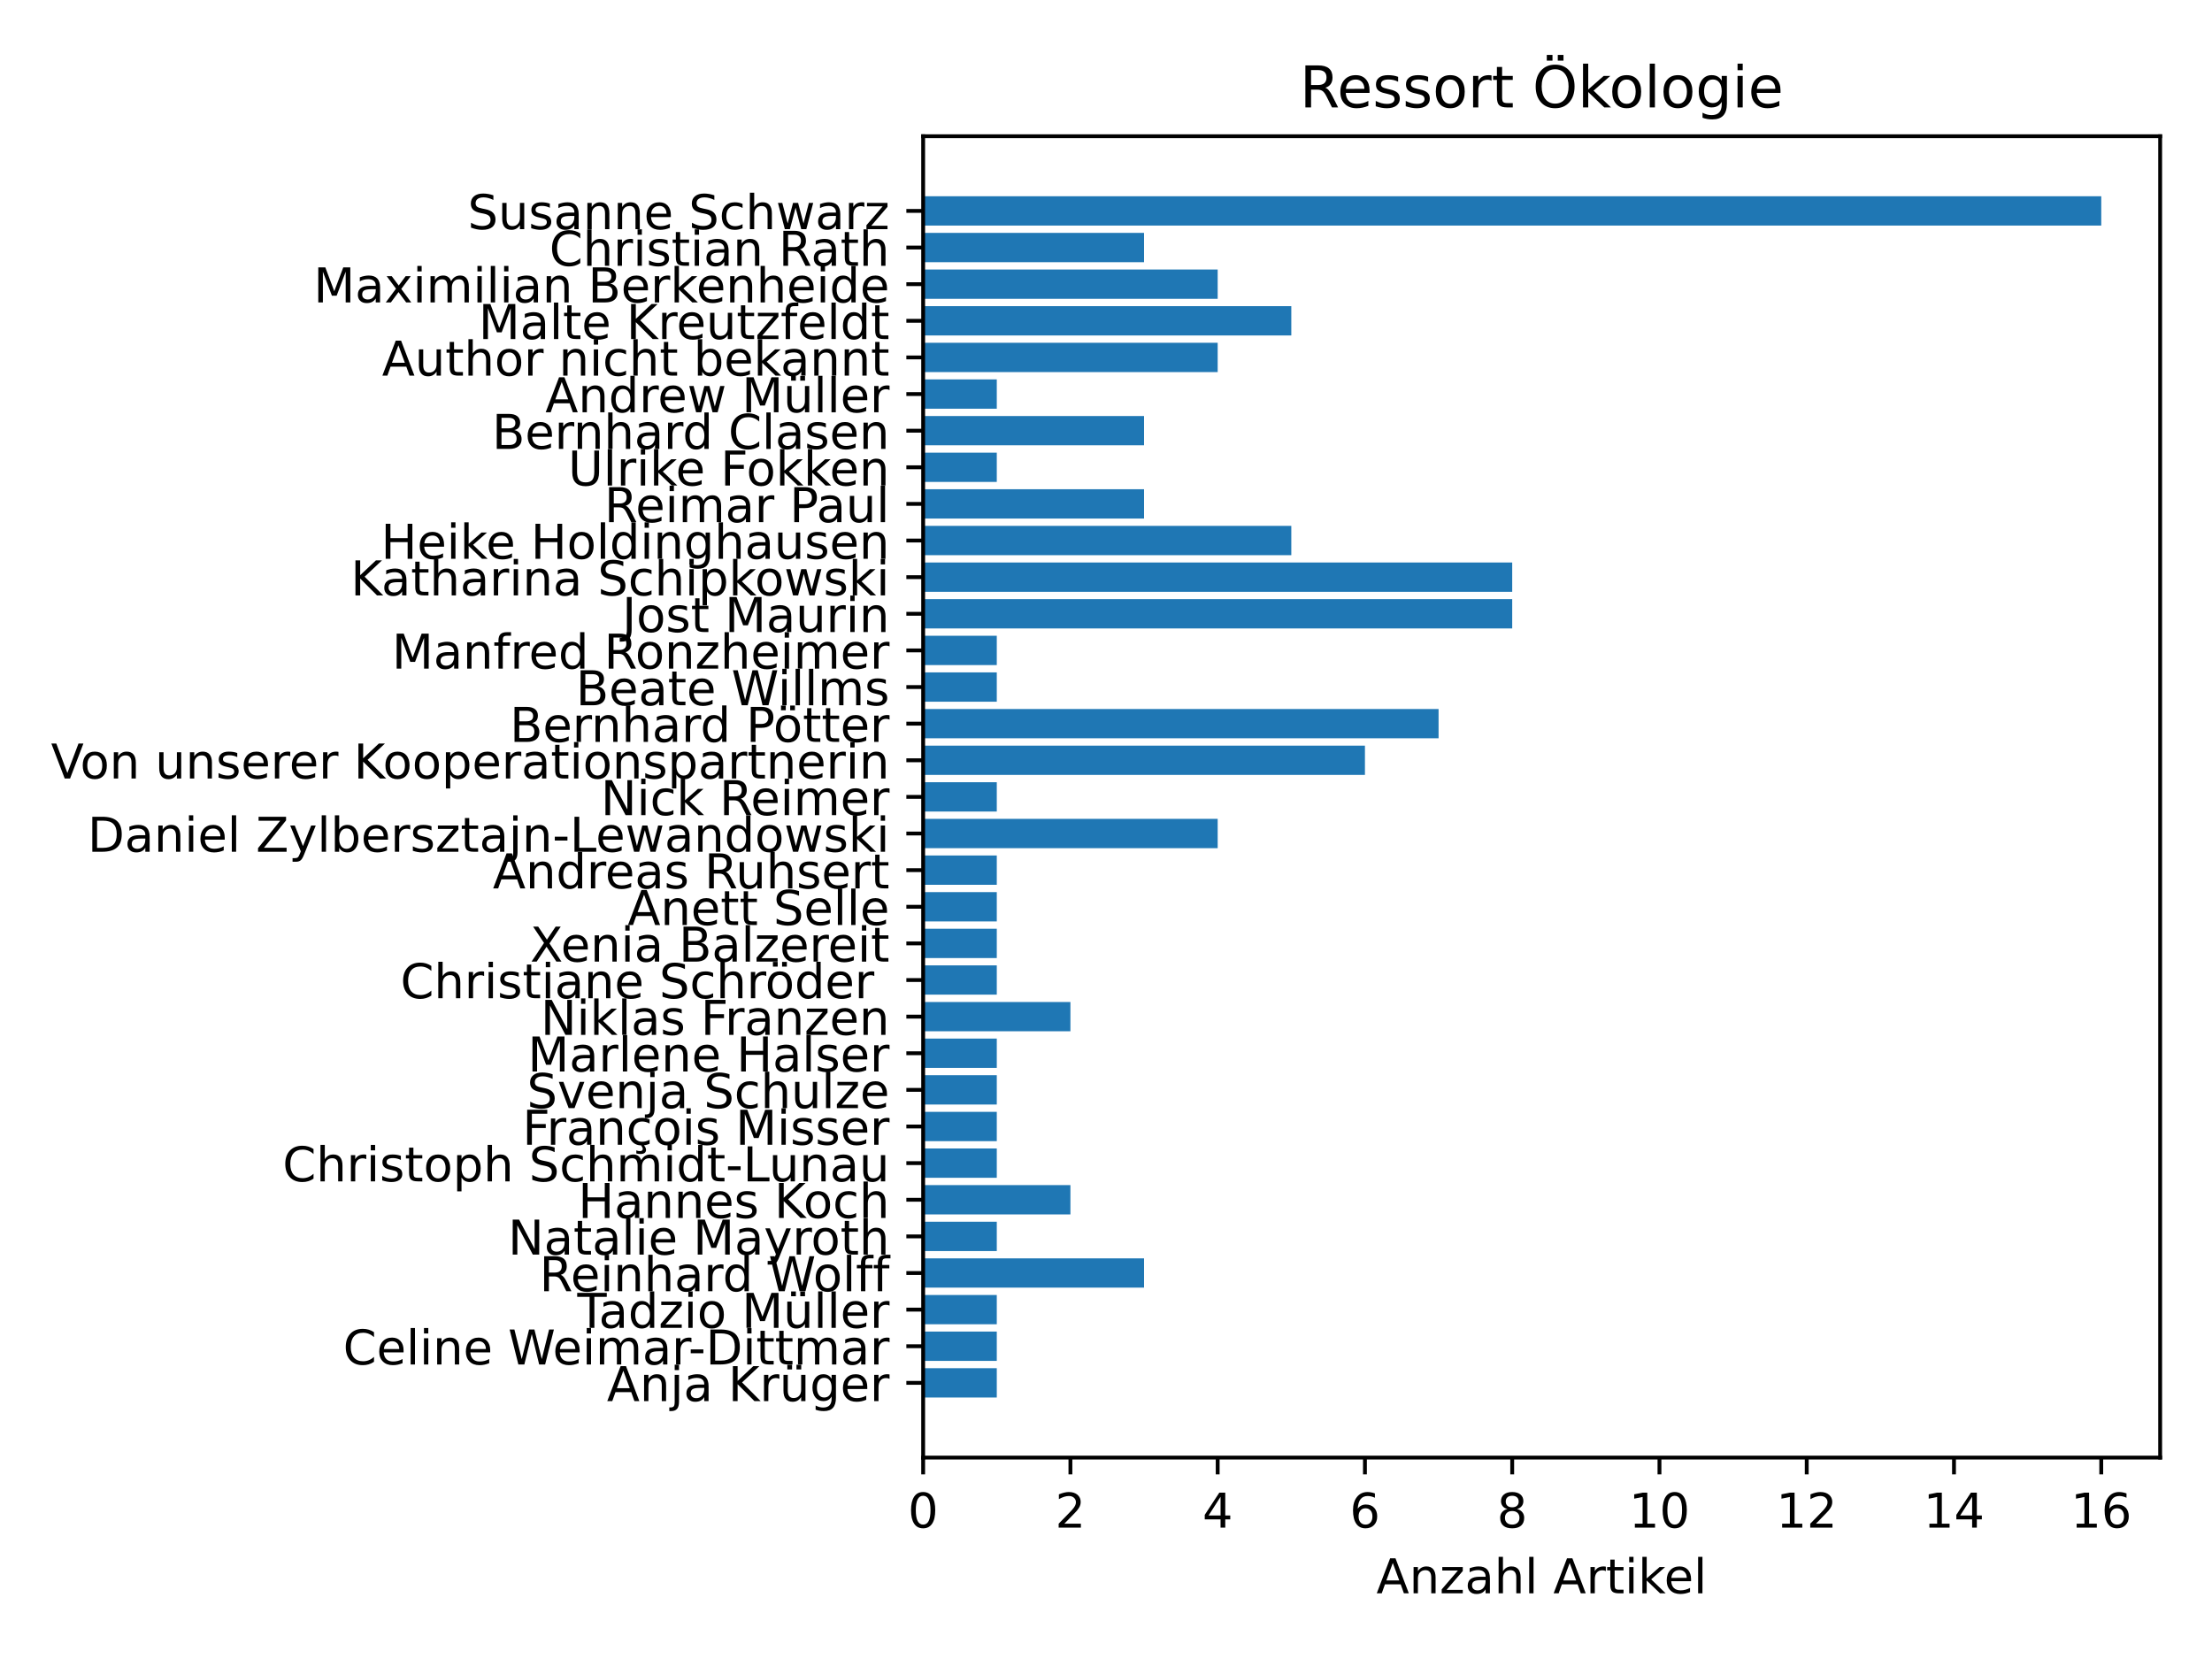 <?xml version="1.0" encoding="utf-8" standalone="no"?>
<!DOCTYPE svg PUBLIC "-//W3C//DTD SVG 1.1//EN"
  "http://www.w3.org/Graphics/SVG/1.1/DTD/svg11.dtd">
<!-- Created with matplotlib (https://matplotlib.org/) -->
<svg height="345.6pt" version="1.1" viewBox="0 0 460.8 345.6" width="460.8pt" xmlns="http://www.w3.org/2000/svg" xmlns:xlink="http://www.w3.org/1999/xlink">
 <defs>
  <style type="text/css">*{stroke-linecap:butt;stroke-linejoin:round;}</style>
 </defs>
 <g id="figure_1">
  <g id="patch_1">
   <path d="M 0 345.6 
L 460.8 345.6 
L 460.8 0 
L 0 0 
z
" style="fill:#ffffff;"/>
  </g>
  <g id="axes_1">
   <g id="patch_2">
    <path d="M 192.31 303.64 
L 450 303.64 
L 450 28.376 
L 192.31 28.376 
z
" style="fill:#ffffff;"/>
   </g>
   <g id="patch_3">
    <path clip-path="url(#p4e16ee02bf)" d="M 192.31 40.888 
L 437.729 40.888 
L 437.729 46.992 
L 192.31 46.992 
z
" style="fill:#1f77b4;"/>
   </g>
   <g id="patch_4">
    <path clip-path="url(#p4e16ee02bf)" d="M 192.31 48.517 
L 238.326 48.517 
L 238.326 54.621 
L 192.31 54.621 
z
" style="fill:#1f77b4;"/>
   </g>
   <g id="patch_5">
    <path clip-path="url(#p4e16ee02bf)" d="M 192.31 56.147 
L 253.665 56.147 
L 253.665 62.25 
L 192.31 62.25 
z
" style="fill:#1f77b4;"/>
   </g>
   <g id="patch_6">
    <path clip-path="url(#p4e16ee02bf)" d="M 192.31 63.776 
L 269.003 63.776 
L 269.003 69.879 
L 192.31 69.879 
z
" style="fill:#1f77b4;"/>
   </g>
   <g id="patch_7">
    <path clip-path="url(#p4e16ee02bf)" d="M 192.31 71.405 
L 253.665 71.405 
L 253.665 77.509 
L 192.31 77.509 
z
" style="fill:#1f77b4;"/>
   </g>
   <g id="patch_8">
    <path clip-path="url(#p4e16ee02bf)" d="M 192.31 79.035 
L 207.649 79.035 
L 207.649 85.138 
L 192.31 85.138 
z
" style="fill:#1f77b4;"/>
   </g>
   <g id="patch_9">
    <path clip-path="url(#p4e16ee02bf)" d="M 192.31 86.664 
L 238.326 86.664 
L 238.326 92.767 
L 192.31 92.767 
z
" style="fill:#1f77b4;"/>
   </g>
   <g id="patch_10">
    <path clip-path="url(#p4e16ee02bf)" d="M 192.31 94.293 
L 207.649 94.293 
L 207.649 100.396 
L 192.31 100.396 
z
" style="fill:#1f77b4;"/>
   </g>
   <g id="patch_11">
    <path clip-path="url(#p4e16ee02bf)" d="M 192.31 101.922 
L 238.326 101.922 
L 238.326 108.026 
L 192.31 108.026 
z
" style="fill:#1f77b4;"/>
   </g>
   <g id="patch_12">
    <path clip-path="url(#p4e16ee02bf)" d="M 192.31 109.552 
L 269.003 109.552 
L 269.003 115.655 
L 192.31 115.655 
z
" style="fill:#1f77b4;"/>
   </g>
   <g id="patch_13">
    <path clip-path="url(#p4e16ee02bf)" d="M 192.31 117.181 
L 315.02 117.181 
L 315.02 123.284 
L 192.31 123.284 
z
" style="fill:#1f77b4;"/>
   </g>
   <g id="patch_14">
    <path clip-path="url(#p4e16ee02bf)" d="M 192.31 124.81 
L 315.02 124.81 
L 315.02 130.914 
L 192.31 130.914 
z
" style="fill:#1f77b4;"/>
   </g>
   <g id="patch_15">
    <path clip-path="url(#p4e16ee02bf)" d="M 192.31 132.439 
L 207.649 132.439 
L 207.649 138.543 
L 192.31 138.543 
z
" style="fill:#1f77b4;"/>
   </g>
   <g id="patch_16">
    <path clip-path="url(#p4e16ee02bf)" d="M 192.31 140.069 
L 207.649 140.069 
L 207.649 146.172 
L 192.31 146.172 
z
" style="fill:#1f77b4;"/>
   </g>
   <g id="patch_17">
    <path clip-path="url(#p4e16ee02bf)" d="M 192.31 147.698 
L 299.681 147.698 
L 299.681 153.801 
L 192.31 153.801 
z
" style="fill:#1f77b4;"/>
   </g>
   <g id="patch_18">
    <path clip-path="url(#p4e16ee02bf)" d="M 192.31 155.327 
L 284.342 155.327 
L 284.342 161.431 
L 192.31 161.431 
z
" style="fill:#1f77b4;"/>
   </g>
   <g id="patch_19">
    <path clip-path="url(#p4e16ee02bf)" d="M 192.31 162.956 
L 207.649 162.956 
L 207.649 169.06 
L 192.31 169.06 
z
" style="fill:#1f77b4;"/>
   </g>
   <g id="patch_20">
    <path clip-path="url(#p4e16ee02bf)" d="M 192.31 170.586 
L 253.665 170.586 
L 253.665 176.689 
L 192.31 176.689 
z
" style="fill:#1f77b4;"/>
   </g>
   <g id="patch_21">
    <path clip-path="url(#p4e16ee02bf)" d="M 192.31 178.215 
L 207.649 178.215 
L 207.649 184.318 
L 192.31 184.318 
z
" style="fill:#1f77b4;"/>
   </g>
   <g id="patch_22">
    <path clip-path="url(#p4e16ee02bf)" d="M 192.31 185.844 
L 207.649 185.844 
L 207.649 191.948 
L 192.31 191.948 
z
" style="fill:#1f77b4;"/>
   </g>
   <g id="patch_23">
    <path clip-path="url(#p4e16ee02bf)" d="M 192.31 193.473 
L 207.649 193.473 
L 207.649 199.577 
L 192.31 199.577 
z
" style="fill:#1f77b4;"/>
   </g>
   <g id="patch_24">
    <path clip-path="url(#p4e16ee02bf)" d="M 192.31 201.103 
L 207.649 201.103 
L 207.649 207.206 
L 192.31 207.206 
z
" style="fill:#1f77b4;"/>
   </g>
   <g id="patch_25">
    <path clip-path="url(#p4e16ee02bf)" d="M 192.31 208.732 
L 222.987 208.732 
L 222.987 214.835 
L 192.31 214.835 
z
" style="fill:#1f77b4;"/>
   </g>
   <g id="patch_26">
    <path clip-path="url(#p4e16ee02bf)" d="M 192.31 216.361 
L 207.649 216.361 
L 207.649 222.465 
L 192.31 222.465 
z
" style="fill:#1f77b4;"/>
   </g>
   <g id="patch_27">
    <path clip-path="url(#p4e16ee02bf)" d="M 192.31 223.991 
L 207.649 223.991 
L 207.649 230.094 
L 192.31 230.094 
z
" style="fill:#1f77b4;"/>
   </g>
   <g id="patch_28">
    <path clip-path="url(#p4e16ee02bf)" d="M 192.31 231.62 
L 207.649 231.62 
L 207.649 237.723 
L 192.31 237.723 
z
" style="fill:#1f77b4;"/>
   </g>
   <g id="patch_29">
    <path clip-path="url(#p4e16ee02bf)" d="M 192.31 239.249 
L 207.649 239.249 
L 207.649 245.352 
L 192.31 245.352 
z
" style="fill:#1f77b4;"/>
   </g>
   <g id="patch_30">
    <path clip-path="url(#p4e16ee02bf)" d="M 192.31 246.878 
L 222.987 246.878 
L 222.987 252.982 
L 192.31 252.982 
z
" style="fill:#1f77b4;"/>
   </g>
   <g id="patch_31">
    <path clip-path="url(#p4e16ee02bf)" d="M 192.31 254.508 
L 207.649 254.508 
L 207.649 260.611 
L 192.31 260.611 
z
" style="fill:#1f77b4;"/>
   </g>
   <g id="patch_32">
    <path clip-path="url(#p4e16ee02bf)" d="M 192.31 262.137 
L 238.326 262.137 
L 238.326 268.24 
L 192.31 268.24 
z
" style="fill:#1f77b4;"/>
   </g>
   <g id="patch_33">
    <path clip-path="url(#p4e16ee02bf)" d="M 192.31 269.766 
L 207.649 269.766 
L 207.649 275.869 
L 192.31 275.869 
z
" style="fill:#1f77b4;"/>
   </g>
   <g id="patch_34">
    <path clip-path="url(#p4e16ee02bf)" d="M 192.31 277.395 
L 207.649 277.395 
L 207.649 283.499 
L 192.31 283.499 
z
" style="fill:#1f77b4;"/>
   </g>
   <g id="patch_35">
    <path clip-path="url(#p4e16ee02bf)" d="M 192.31 285.025 
L 207.649 285.025 
L 207.649 291.128 
L 192.31 291.128 
z
" style="fill:#1f77b4;"/>
   </g>
   <g id="matplotlib.axis_1">
    <g id="xtick_1">
     <g id="line2d_1">
      <defs>
       <path d="M 0 0 
L 0 3.5 
" id="mf9a00c71e0" style="stroke:#000000;stroke-width:0.8;"/>
      </defs>
      <g>
       <use style="stroke:#000000;stroke-width:0.8;" x="192.31" xlink:href="#mf9a00c71e0" y="303.64"/>
      </g>
     </g>
     <g id="text_1">
      <!-- 0 -->
      <g transform="translate(189.129 318.238)scale(0.1 -0.1)">
       <defs>
        <path d="M 31.781 66.406 
Q 24.172 66.406 20.328 58.906 
Q 16.5 51.422 16.5 36.375 
Q 16.5 21.391 20.328 13.891 
Q 24.172 6.391 31.781 6.391 
Q 39.453 6.391 43.281 13.891 
Q 47.125 21.391 47.125 36.375 
Q 47.125 51.422 43.281 58.906 
Q 39.453 66.406 31.781 66.406 
z
M 31.781 74.219 
Q 44.047 74.219 50.516 64.516 
Q 56.984 54.828 56.984 36.375 
Q 56.984 17.969 50.516 8.266 
Q 44.047 -1.422 31.781 -1.422 
Q 19.531 -1.422 13.062 8.266 
Q 6.594 17.969 6.594 36.375 
Q 6.594 54.828 13.062 64.516 
Q 19.531 74.219 31.781 74.219 
z
" id="DejaVuSans-48"/>
       </defs>
       <use xlink:href="#DejaVuSans-48"/>
      </g>
     </g>
    </g>
    <g id="xtick_2">
     <g id="line2d_2">
      <g>
       <use style="stroke:#000000;stroke-width:0.8;" x="222.987" xlink:href="#mf9a00c71e0" y="303.64"/>
      </g>
     </g>
     <g id="text_2">
      <!-- 2 -->
      <g transform="translate(219.806 318.238)scale(0.1 -0.1)">
       <defs>
        <path d="M 19.188 8.297 
L 53.609 8.297 
L 53.609 0 
L 7.328 0 
L 7.328 8.297 
Q 12.938 14.109 22.625 23.891 
Q 32.328 33.688 34.812 36.531 
Q 39.547 41.844 41.422 45.531 
Q 43.312 49.219 43.312 52.781 
Q 43.312 58.594 39.234 62.25 
Q 35.156 65.922 28.609 65.922 
Q 23.969 65.922 18.812 64.312 
Q 13.672 62.703 7.812 59.422 
L 7.812 69.391 
Q 13.766 71.781 18.938 73 
Q 24.125 74.219 28.422 74.219 
Q 39.75 74.219 46.484 68.547 
Q 53.219 62.891 53.219 53.422 
Q 53.219 48.922 51.531 44.891 
Q 49.859 40.875 45.406 35.406 
Q 44.188 33.984 37.641 27.219 
Q 31.109 20.453 19.188 8.297 
z
" id="DejaVuSans-50"/>
       </defs>
       <use xlink:href="#DejaVuSans-50"/>
      </g>
     </g>
    </g>
    <g id="xtick_3">
     <g id="line2d_3">
      <g>
       <use style="stroke:#000000;stroke-width:0.8;" x="253.665" xlink:href="#mf9a00c71e0" y="303.64"/>
      </g>
     </g>
     <g id="text_3">
      <!-- 4 -->
      <g transform="translate(250.484 318.238)scale(0.1 -0.1)">
       <defs>
        <path d="M 37.797 64.312 
L 12.891 25.391 
L 37.797 25.391 
z
M 35.203 72.906 
L 47.609 72.906 
L 47.609 25.391 
L 58.016 25.391 
L 58.016 17.188 
L 47.609 17.188 
L 47.609 0 
L 37.797 0 
L 37.797 17.188 
L 4.891 17.188 
L 4.891 26.703 
z
" id="DejaVuSans-52"/>
       </defs>
       <use xlink:href="#DejaVuSans-52"/>
      </g>
     </g>
    </g>
    <g id="xtick_4">
     <g id="line2d_4">
      <g>
       <use style="stroke:#000000;stroke-width:0.8;" x="284.342" xlink:href="#mf9a00c71e0" y="303.64"/>
      </g>
     </g>
     <g id="text_4">
      <!-- 6 -->
      <g transform="translate(281.161 318.238)scale(0.1 -0.1)">
       <defs>
        <path d="M 33.016 40.375 
Q 26.375 40.375 22.484 35.828 
Q 18.609 31.297 18.609 23.391 
Q 18.609 15.531 22.484 10.953 
Q 26.375 6.391 33.016 6.391 
Q 39.656 6.391 43.531 10.953 
Q 47.406 15.531 47.406 23.391 
Q 47.406 31.297 43.531 35.828 
Q 39.656 40.375 33.016 40.375 
z
M 52.594 71.297 
L 52.594 62.312 
Q 48.875 64.062 45.094 64.984 
Q 41.312 65.922 37.594 65.922 
Q 27.828 65.922 22.672 59.328 
Q 17.531 52.734 16.797 39.406 
Q 19.672 43.656 24.016 45.922 
Q 28.375 48.188 33.594 48.188 
Q 44.578 48.188 50.953 41.516 
Q 57.328 34.859 57.328 23.391 
Q 57.328 12.156 50.688 5.359 
Q 44.047 -1.422 33.016 -1.422 
Q 20.359 -1.422 13.672 8.266 
Q 6.984 17.969 6.984 36.375 
Q 6.984 53.656 15.188 63.938 
Q 23.391 74.219 37.203 74.219 
Q 40.922 74.219 44.703 73.484 
Q 48.484 72.75 52.594 71.297 
z
" id="DejaVuSans-54"/>
       </defs>
       <use xlink:href="#DejaVuSans-54"/>
      </g>
     </g>
    </g>
    <g id="xtick_5">
     <g id="line2d_5">
      <g>
       <use style="stroke:#000000;stroke-width:0.8;" x="315.02" xlink:href="#mf9a00c71e0" y="303.64"/>
      </g>
     </g>
     <g id="text_5">
      <!-- 8 -->
      <g transform="translate(311.838 318.238)scale(0.1 -0.1)">
       <defs>
        <path d="M 31.781 34.625 
Q 24.75 34.625 20.719 30.859 
Q 16.703 27.094 16.703 20.516 
Q 16.703 13.922 20.719 10.156 
Q 24.75 6.391 31.781 6.391 
Q 38.812 6.391 42.859 10.172 
Q 46.922 13.969 46.922 20.516 
Q 46.922 27.094 42.891 30.859 
Q 38.875 34.625 31.781 34.625 
z
M 21.922 38.812 
Q 15.578 40.375 12.031 44.719 
Q 8.5 49.078 8.5 55.328 
Q 8.5 64.062 14.719 69.141 
Q 20.953 74.219 31.781 74.219 
Q 42.672 74.219 48.875 69.141 
Q 55.078 64.062 55.078 55.328 
Q 55.078 49.078 51.531 44.719 
Q 48 40.375 41.703 38.812 
Q 48.828 37.156 52.797 32.312 
Q 56.781 27.484 56.781 20.516 
Q 56.781 9.906 50.312 4.234 
Q 43.844 -1.422 31.781 -1.422 
Q 19.734 -1.422 13.25 4.234 
Q 6.781 9.906 6.781 20.516 
Q 6.781 27.484 10.781 32.312 
Q 14.797 37.156 21.922 38.812 
z
M 18.312 54.391 
Q 18.312 48.734 21.844 45.562 
Q 25.391 42.391 31.781 42.391 
Q 38.141 42.391 41.719 45.562 
Q 45.312 48.734 45.312 54.391 
Q 45.312 60.062 41.719 63.234 
Q 38.141 66.406 31.781 66.406 
Q 25.391 66.406 21.844 63.234 
Q 18.312 60.062 18.312 54.391 
z
" id="DejaVuSans-56"/>
       </defs>
       <use xlink:href="#DejaVuSans-56"/>
      </g>
     </g>
    </g>
    <g id="xtick_6">
     <g id="line2d_6">
      <g>
       <use style="stroke:#000000;stroke-width:0.8;" x="345.697" xlink:href="#mf9a00c71e0" y="303.64"/>
      </g>
     </g>
     <g id="text_6">
      <!-- 10 -->
      <g transform="translate(339.334 318.238)scale(0.1 -0.1)">
       <defs>
        <path d="M 12.406 8.297 
L 28.516 8.297 
L 28.516 63.922 
L 10.984 60.406 
L 10.984 69.391 
L 28.422 72.906 
L 38.281 72.906 
L 38.281 8.297 
L 54.391 8.297 
L 54.391 0 
L 12.406 0 
z
" id="DejaVuSans-49"/>
       </defs>
       <use xlink:href="#DejaVuSans-49"/>
       <use x="63.623" xlink:href="#DejaVuSans-48"/>
      </g>
     </g>
    </g>
    <g id="xtick_7">
     <g id="line2d_7">
      <g>
       <use style="stroke:#000000;stroke-width:0.8;" x="376.374" xlink:href="#mf9a00c71e0" y="303.64"/>
      </g>
     </g>
     <g id="text_7">
      <!-- 12 -->
      <g transform="translate(370.012 318.238)scale(0.1 -0.1)">
       <use xlink:href="#DejaVuSans-49"/>
       <use x="63.623" xlink:href="#DejaVuSans-50"/>
      </g>
     </g>
    </g>
    <g id="xtick_8">
     <g id="line2d_8">
      <g>
       <use style="stroke:#000000;stroke-width:0.8;" x="407.052" xlink:href="#mf9a00c71e0" y="303.64"/>
      </g>
     </g>
     <g id="text_8">
      <!-- 14 -->
      <g transform="translate(400.689 318.238)scale(0.1 -0.1)">
       <use xlink:href="#DejaVuSans-49"/>
       <use x="63.623" xlink:href="#DejaVuSans-52"/>
      </g>
     </g>
    </g>
    <g id="xtick_9">
     <g id="line2d_9">
      <g>
       <use style="stroke:#000000;stroke-width:0.8;" x="437.729" xlink:href="#mf9a00c71e0" y="303.64"/>
      </g>
     </g>
     <g id="text_9">
      <!-- 16 -->
      <g transform="translate(431.367 318.238)scale(0.1 -0.1)">
       <use xlink:href="#DejaVuSans-49"/>
       <use x="63.623" xlink:href="#DejaVuSans-54"/>
      </g>
     </g>
    </g>
    <g id="text_10">
     <!-- Anzahl Artikel -->
     <g transform="translate(286.726 331.917)scale(0.1 -0.1)">
      <defs>
       <path d="M 34.188 63.188 
L 20.797 26.906 
L 47.609 26.906 
z
M 28.609 72.906 
L 39.797 72.906 
L 67.578 0 
L 57.328 0 
L 50.688 18.703 
L 17.828 18.703 
L 11.188 0 
L 0.781 0 
z
" id="DejaVuSans-65"/>
       <path d="M 54.891 33.016 
L 54.891 0 
L 45.906 0 
L 45.906 32.719 
Q 45.906 40.484 42.875 44.328 
Q 39.844 48.188 33.797 48.188 
Q 26.516 48.188 22.312 43.547 
Q 18.109 38.922 18.109 30.906 
L 18.109 0 
L 9.078 0 
L 9.078 54.688 
L 18.109 54.688 
L 18.109 46.188 
Q 21.344 51.125 25.703 53.562 
Q 30.078 56 35.797 56 
Q 45.219 56 50.047 50.172 
Q 54.891 44.344 54.891 33.016 
z
" id="DejaVuSans-110"/>
       <path d="M 5.516 54.688 
L 48.188 54.688 
L 48.188 46.484 
L 14.406 7.172 
L 48.188 7.172 
L 48.188 0 
L 4.297 0 
L 4.297 8.203 
L 38.094 47.516 
L 5.516 47.516 
z
" id="DejaVuSans-122"/>
       <path d="M 34.281 27.484 
Q 23.391 27.484 19.188 25 
Q 14.984 22.516 14.984 16.5 
Q 14.984 11.719 18.141 8.906 
Q 21.297 6.109 26.703 6.109 
Q 34.188 6.109 38.703 11.406 
Q 43.219 16.703 43.219 25.484 
L 43.219 27.484 
z
M 52.203 31.203 
L 52.203 0 
L 43.219 0 
L 43.219 8.297 
Q 40.141 3.328 35.547 0.953 
Q 30.953 -1.422 24.312 -1.422 
Q 15.922 -1.422 10.953 3.297 
Q 6 8.016 6 15.922 
Q 6 25.141 12.172 29.828 
Q 18.359 34.516 30.609 34.516 
L 43.219 34.516 
L 43.219 35.406 
Q 43.219 41.609 39.141 45 
Q 35.062 48.391 27.688 48.391 
Q 23 48.391 18.547 47.266 
Q 14.109 46.141 10.016 43.891 
L 10.016 52.203 
Q 14.938 54.109 19.578 55.047 
Q 24.219 56 28.609 56 
Q 40.484 56 46.344 49.844 
Q 52.203 43.703 52.203 31.203 
z
" id="DejaVuSans-97"/>
       <path d="M 54.891 33.016 
L 54.891 0 
L 45.906 0 
L 45.906 32.719 
Q 45.906 40.484 42.875 44.328 
Q 39.844 48.188 33.797 48.188 
Q 26.516 48.188 22.312 43.547 
Q 18.109 38.922 18.109 30.906 
L 18.109 0 
L 9.078 0 
L 9.078 75.984 
L 18.109 75.984 
L 18.109 46.188 
Q 21.344 51.125 25.703 53.562 
Q 30.078 56 35.797 56 
Q 45.219 56 50.047 50.172 
Q 54.891 44.344 54.891 33.016 
z
" id="DejaVuSans-104"/>
       <path d="M 9.422 75.984 
L 18.406 75.984 
L 18.406 0 
L 9.422 0 
z
" id="DejaVuSans-108"/>
       <path id="DejaVuSans-32"/>
       <path d="M 41.109 46.297 
Q 39.594 47.172 37.812 47.578 
Q 36.031 48 33.891 48 
Q 26.266 48 22.188 43.047 
Q 18.109 38.094 18.109 28.812 
L 18.109 0 
L 9.078 0 
L 9.078 54.688 
L 18.109 54.688 
L 18.109 46.188 
Q 20.953 51.172 25.484 53.578 
Q 30.031 56 36.531 56 
Q 37.453 56 38.578 55.875 
Q 39.703 55.766 41.062 55.516 
z
" id="DejaVuSans-114"/>
       <path d="M 18.312 70.219 
L 18.312 54.688 
L 36.812 54.688 
L 36.812 47.703 
L 18.312 47.703 
L 18.312 18.016 
Q 18.312 11.328 20.141 9.422 
Q 21.969 7.516 27.594 7.516 
L 36.812 7.516 
L 36.812 0 
L 27.594 0 
Q 17.188 0 13.234 3.875 
Q 9.281 7.766 9.281 18.016 
L 9.281 47.703 
L 2.688 47.703 
L 2.688 54.688 
L 9.281 54.688 
L 9.281 70.219 
z
" id="DejaVuSans-116"/>
       <path d="M 9.422 54.688 
L 18.406 54.688 
L 18.406 0 
L 9.422 0 
z
M 9.422 75.984 
L 18.406 75.984 
L 18.406 64.594 
L 9.422 64.594 
z
" id="DejaVuSans-105"/>
       <path d="M 9.078 75.984 
L 18.109 75.984 
L 18.109 31.109 
L 44.922 54.688 
L 56.391 54.688 
L 27.391 29.109 
L 57.625 0 
L 45.906 0 
L 18.109 26.703 
L 18.109 0 
L 9.078 0 
z
" id="DejaVuSans-107"/>
       <path d="M 56.203 29.594 
L 56.203 25.203 
L 14.891 25.203 
Q 15.484 15.922 20.484 11.062 
Q 25.484 6.203 34.422 6.203 
Q 39.594 6.203 44.453 7.469 
Q 49.312 8.734 54.109 11.281 
L 54.109 2.781 
Q 49.266 0.734 44.188 -0.344 
Q 39.109 -1.422 33.891 -1.422 
Q 20.797 -1.422 13.156 6.188 
Q 5.516 13.812 5.516 26.812 
Q 5.516 40.234 12.766 48.109 
Q 20.016 56 32.328 56 
Q 43.359 56 49.781 48.891 
Q 56.203 41.797 56.203 29.594 
z
M 47.219 32.234 
Q 47.125 39.594 43.094 43.984 
Q 39.062 48.391 32.422 48.391 
Q 24.906 48.391 20.391 44.141 
Q 15.875 39.891 15.188 32.172 
z
" id="DejaVuSans-101"/>
      </defs>
      <use xlink:href="#DejaVuSans-65"/>
      <use x="68.408" xlink:href="#DejaVuSans-110"/>
      <use x="131.787" xlink:href="#DejaVuSans-122"/>
      <use x="184.277" xlink:href="#DejaVuSans-97"/>
      <use x="245.557" xlink:href="#DejaVuSans-104"/>
      <use x="308.936" xlink:href="#DejaVuSans-108"/>
      <use x="336.719" xlink:href="#DejaVuSans-32"/>
      <use x="368.506" xlink:href="#DejaVuSans-65"/>
      <use x="436.914" xlink:href="#DejaVuSans-114"/>
      <use x="478.027" xlink:href="#DejaVuSans-116"/>
      <use x="517.236" xlink:href="#DejaVuSans-105"/>
      <use x="545.02" xlink:href="#DejaVuSans-107"/>
      <use x="599.305" xlink:href="#DejaVuSans-101"/>
      <use x="660.828" xlink:href="#DejaVuSans-108"/>
     </g>
    </g>
   </g>
   <g id="matplotlib.axis_2">
    <g id="ytick_1">
     <g id="line2d_10">
      <defs>
       <path d="M 0 0 
L -3.5 0 
" id="m1063586d72" style="stroke:#000000;stroke-width:0.8;"/>
      </defs>
      <g>
       <use style="stroke:#000000;stroke-width:0.8;" x="192.31" xlink:href="#m1063586d72" y="43.94"/>
      </g>
     </g>
     <g id="text_11">
      <!-- Susanne Schwarz -->
      <g transform="translate(97.43 47.739)scale(0.1 -0.1)">
       <defs>
        <path d="M 53.516 70.516 
L 53.516 60.891 
Q 47.906 63.578 42.922 64.891 
Q 37.938 66.219 33.297 66.219 
Q 25.25 66.219 20.875 63.094 
Q 16.5 59.969 16.5 54.203 
Q 16.5 49.359 19.406 46.891 
Q 22.312 44.438 30.422 42.922 
L 36.375 41.703 
Q 47.406 39.594 52.656 34.297 
Q 57.906 29 57.906 20.125 
Q 57.906 9.516 50.797 4.047 
Q 43.703 -1.422 29.984 -1.422 
Q 24.812 -1.422 18.969 -0.25 
Q 13.141 0.922 6.891 3.219 
L 6.891 13.375 
Q 12.891 10.016 18.656 8.297 
Q 24.422 6.594 29.984 6.594 
Q 38.422 6.594 43.016 9.906 
Q 47.609 13.234 47.609 19.391 
Q 47.609 24.75 44.312 27.781 
Q 41.016 30.812 33.5 32.328 
L 27.484 33.5 
Q 16.453 35.688 11.516 40.375 
Q 6.594 45.062 6.594 53.422 
Q 6.594 63.094 13.406 68.656 
Q 20.219 74.219 32.172 74.219 
Q 37.312 74.219 42.625 73.281 
Q 47.953 72.359 53.516 70.516 
z
" id="DejaVuSans-83"/>
        <path d="M 8.5 21.578 
L 8.5 54.688 
L 17.484 54.688 
L 17.484 21.922 
Q 17.484 14.156 20.5 10.266 
Q 23.531 6.391 29.594 6.391 
Q 36.859 6.391 41.078 11.031 
Q 45.312 15.672 45.312 23.688 
L 45.312 54.688 
L 54.297 54.688 
L 54.297 0 
L 45.312 0 
L 45.312 8.406 
Q 42.047 3.422 37.719 1 
Q 33.406 -1.422 27.688 -1.422 
Q 18.266 -1.422 13.375 4.438 
Q 8.5 10.297 8.5 21.578 
z
M 31.109 56 
z
" id="DejaVuSans-117"/>
        <path d="M 44.281 53.078 
L 44.281 44.578 
Q 40.484 46.531 36.375 47.5 
Q 32.281 48.484 27.875 48.484 
Q 21.188 48.484 17.844 46.438 
Q 14.5 44.391 14.5 40.281 
Q 14.5 37.156 16.891 35.375 
Q 19.281 33.594 26.516 31.984 
L 29.594 31.297 
Q 39.156 29.25 43.188 25.516 
Q 47.219 21.781 47.219 15.094 
Q 47.219 7.469 41.188 3.016 
Q 35.156 -1.422 24.609 -1.422 
Q 20.219 -1.422 15.453 -0.562 
Q 10.688 0.297 5.422 2 
L 5.422 11.281 
Q 10.406 8.688 15.234 7.391 
Q 20.062 6.109 24.812 6.109 
Q 31.156 6.109 34.562 8.281 
Q 37.984 10.453 37.984 14.406 
Q 37.984 18.062 35.516 20.016 
Q 33.062 21.969 24.703 23.781 
L 21.578 24.516 
Q 13.234 26.266 9.516 29.906 
Q 5.812 33.547 5.812 39.891 
Q 5.812 47.609 11.281 51.797 
Q 16.75 56 26.812 56 
Q 31.781 56 36.172 55.266 
Q 40.578 54.547 44.281 53.078 
z
" id="DejaVuSans-115"/>
        <path d="M 48.781 52.594 
L 48.781 44.188 
Q 44.969 46.297 41.141 47.344 
Q 37.312 48.391 33.406 48.391 
Q 24.656 48.391 19.812 42.844 
Q 14.984 37.312 14.984 27.297 
Q 14.984 17.281 19.812 11.734 
Q 24.656 6.203 33.406 6.203 
Q 37.312 6.203 41.141 7.25 
Q 44.969 8.297 48.781 10.406 
L 48.781 2.094 
Q 45.016 0.344 40.984 -0.531 
Q 36.969 -1.422 32.422 -1.422 
Q 20.062 -1.422 12.781 6.344 
Q 5.516 14.109 5.516 27.297 
Q 5.516 40.672 12.859 48.328 
Q 20.219 56 33.016 56 
Q 37.156 56 41.109 55.141 
Q 45.062 54.297 48.781 52.594 
z
" id="DejaVuSans-99"/>
        <path d="M 4.203 54.688 
L 13.188 54.688 
L 24.422 12.016 
L 35.594 54.688 
L 46.188 54.688 
L 57.422 12.016 
L 68.609 54.688 
L 77.594 54.688 
L 63.281 0 
L 52.688 0 
L 40.922 44.828 
L 29.109 0 
L 18.5 0 
z
" id="DejaVuSans-119"/>
       </defs>
       <use xlink:href="#DejaVuSans-83"/>
       <use x="63.477" xlink:href="#DejaVuSans-117"/>
       <use x="126.855" xlink:href="#DejaVuSans-115"/>
       <use x="178.955" xlink:href="#DejaVuSans-97"/>
       <use x="240.234" xlink:href="#DejaVuSans-110"/>
       <use x="303.613" xlink:href="#DejaVuSans-110"/>
       <use x="366.992" xlink:href="#DejaVuSans-101"/>
       <use x="428.516" xlink:href="#DejaVuSans-32"/>
       <use x="460.303" xlink:href="#DejaVuSans-83"/>
       <use x="523.779" xlink:href="#DejaVuSans-99"/>
       <use x="578.76" xlink:href="#DejaVuSans-104"/>
       <use x="642.139" xlink:href="#DejaVuSans-119"/>
       <use x="723.926" xlink:href="#DejaVuSans-97"/>
       <use x="785.205" xlink:href="#DejaVuSans-114"/>
       <use x="826.318" xlink:href="#DejaVuSans-122"/>
      </g>
     </g>
    </g>
    <g id="ytick_2">
     <g id="line2d_11">
      <g>
       <use style="stroke:#000000;stroke-width:0.8;" x="192.31" xlink:href="#m1063586d72" y="51.569"/>
      </g>
     </g>
     <g id="text_12">
      <!-- Christian Rath -->
      <g transform="translate(114.44 55.368)scale(0.1 -0.1)">
       <defs>
        <path d="M 64.406 67.281 
L 64.406 56.891 
Q 59.422 61.531 53.781 63.812 
Q 48.141 66.109 41.797 66.109 
Q 29.297 66.109 22.656 58.469 
Q 16.016 50.828 16.016 36.375 
Q 16.016 21.969 22.656 14.328 
Q 29.297 6.688 41.797 6.688 
Q 48.141 6.688 53.781 8.984 
Q 59.422 11.281 64.406 15.922 
L 64.406 5.609 
Q 59.234 2.094 53.438 0.328 
Q 47.656 -1.422 41.219 -1.422 
Q 24.656 -1.422 15.125 8.703 
Q 5.609 18.844 5.609 36.375 
Q 5.609 53.953 15.125 64.078 
Q 24.656 74.219 41.219 74.219 
Q 47.75 74.219 53.531 72.484 
Q 59.328 70.75 64.406 67.281 
z
" id="DejaVuSans-67"/>
        <path d="M 44.391 34.188 
Q 47.562 33.109 50.562 29.594 
Q 53.562 26.078 56.594 19.922 
L 66.609 0 
L 56 0 
L 46.688 18.703 
Q 43.062 26.031 39.672 28.422 
Q 36.281 30.812 30.422 30.812 
L 19.672 30.812 
L 19.672 0 
L 9.812 0 
L 9.812 72.906 
L 32.078 72.906 
Q 44.578 72.906 50.734 67.672 
Q 56.891 62.453 56.891 51.906 
Q 56.891 45.016 53.688 40.469 
Q 50.484 35.938 44.391 34.188 
z
M 19.672 64.797 
L 19.672 38.922 
L 32.078 38.922 
Q 39.203 38.922 42.844 42.219 
Q 46.484 45.516 46.484 51.906 
Q 46.484 58.297 42.844 61.547 
Q 39.203 64.797 32.078 64.797 
z
" id="DejaVuSans-82"/>
       </defs>
       <use xlink:href="#DejaVuSans-67"/>
       <use x="69.824" xlink:href="#DejaVuSans-104"/>
       <use x="133.203" xlink:href="#DejaVuSans-114"/>
       <use x="174.316" xlink:href="#DejaVuSans-105"/>
       <use x="202.1" xlink:href="#DejaVuSans-115"/>
       <use x="254.199" xlink:href="#DejaVuSans-116"/>
       <use x="293.408" xlink:href="#DejaVuSans-105"/>
       <use x="321.191" xlink:href="#DejaVuSans-97"/>
       <use x="382.471" xlink:href="#DejaVuSans-110"/>
       <use x="445.85" xlink:href="#DejaVuSans-32"/>
       <use x="477.637" xlink:href="#DejaVuSans-82"/>
       <use x="544.869" xlink:href="#DejaVuSans-97"/>
       <use x="606.148" xlink:href="#DejaVuSans-116"/>
       <use x="645.357" xlink:href="#DejaVuSans-104"/>
      </g>
     </g>
    </g>
    <g id="ytick_3">
     <g id="line2d_12">
      <g>
       <use style="stroke:#000000;stroke-width:0.8;" x="192.31" xlink:href="#m1063586d72" y="59.198"/>
      </g>
     </g>
     <g id="text_13">
      <!-- Maximilian Berkenheide -->
      <g transform="translate(65.324 62.998)scale(0.1 -0.1)">
       <defs>
        <path d="M 9.812 72.906 
L 24.516 72.906 
L 43.109 23.297 
L 61.812 72.906 
L 76.516 72.906 
L 76.516 0 
L 66.891 0 
L 66.891 64.016 
L 48.094 14.016 
L 38.188 14.016 
L 19.391 64.016 
L 19.391 0 
L 9.812 0 
z
" id="DejaVuSans-77"/>
        <path d="M 54.891 54.688 
L 35.109 28.078 
L 55.906 0 
L 45.312 0 
L 29.391 21.484 
L 13.484 0 
L 2.875 0 
L 24.125 28.609 
L 4.688 54.688 
L 15.281 54.688 
L 29.781 35.203 
L 44.281 54.688 
z
" id="DejaVuSans-120"/>
        <path d="M 52 44.188 
Q 55.375 50.25 60.062 53.125 
Q 64.75 56 71.094 56 
Q 79.641 56 84.281 50.016 
Q 88.922 44.047 88.922 33.016 
L 88.922 0 
L 79.891 0 
L 79.891 32.719 
Q 79.891 40.578 77.094 44.375 
Q 74.312 48.188 68.609 48.188 
Q 61.625 48.188 57.562 43.547 
Q 53.516 38.922 53.516 30.906 
L 53.516 0 
L 44.484 0 
L 44.484 32.719 
Q 44.484 40.625 41.703 44.406 
Q 38.922 48.188 33.109 48.188 
Q 26.219 48.188 22.156 43.531 
Q 18.109 38.875 18.109 30.906 
L 18.109 0 
L 9.078 0 
L 9.078 54.688 
L 18.109 54.688 
L 18.109 46.188 
Q 21.188 51.219 25.484 53.609 
Q 29.781 56 35.688 56 
Q 41.656 56 45.828 52.969 
Q 50 49.953 52 44.188 
z
" id="DejaVuSans-109"/>
        <path d="M 19.672 34.812 
L 19.672 8.109 
L 35.5 8.109 
Q 43.453 8.109 47.281 11.406 
Q 51.125 14.703 51.125 21.484 
Q 51.125 28.328 47.281 31.562 
Q 43.453 34.812 35.5 34.812 
z
M 19.672 64.797 
L 19.672 42.828 
L 34.281 42.828 
Q 41.5 42.828 45.031 45.531 
Q 48.578 48.25 48.578 53.812 
Q 48.578 59.328 45.031 62.062 
Q 41.5 64.797 34.281 64.797 
z
M 9.812 72.906 
L 35.016 72.906 
Q 46.297 72.906 52.391 68.219 
Q 58.5 63.531 58.5 54.891 
Q 58.5 48.188 55.375 44.234 
Q 52.25 40.281 46.188 39.312 
Q 53.469 37.75 57.5 32.781 
Q 61.531 27.828 61.531 20.406 
Q 61.531 10.641 54.891 5.312 
Q 48.25 0 35.984 0 
L 9.812 0 
z
" id="DejaVuSans-66"/>
        <path d="M 45.406 46.391 
L 45.406 75.984 
L 54.391 75.984 
L 54.391 0 
L 45.406 0 
L 45.406 8.203 
Q 42.578 3.328 38.25 0.953 
Q 33.938 -1.422 27.875 -1.422 
Q 17.969 -1.422 11.734 6.484 
Q 5.516 14.406 5.516 27.297 
Q 5.516 40.188 11.734 48.094 
Q 17.969 56 27.875 56 
Q 33.938 56 38.25 53.625 
Q 42.578 51.266 45.406 46.391 
z
M 14.797 27.297 
Q 14.797 17.391 18.875 11.75 
Q 22.953 6.109 30.078 6.109 
Q 37.203 6.109 41.297 11.75 
Q 45.406 17.391 45.406 27.297 
Q 45.406 37.203 41.297 42.844 
Q 37.203 48.484 30.078 48.484 
Q 22.953 48.484 18.875 42.844 
Q 14.797 37.203 14.797 27.297 
z
" id="DejaVuSans-100"/>
       </defs>
       <use xlink:href="#DejaVuSans-77"/>
       <use x="86.279" xlink:href="#DejaVuSans-97"/>
       <use x="147.559" xlink:href="#DejaVuSans-120"/>
       <use x="206.738" xlink:href="#DejaVuSans-105"/>
       <use x="234.521" xlink:href="#DejaVuSans-109"/>
       <use x="331.934" xlink:href="#DejaVuSans-105"/>
       <use x="359.717" xlink:href="#DejaVuSans-108"/>
       <use x="387.5" xlink:href="#DejaVuSans-105"/>
       <use x="415.283" xlink:href="#DejaVuSans-97"/>
       <use x="476.562" xlink:href="#DejaVuSans-110"/>
       <use x="539.941" xlink:href="#DejaVuSans-32"/>
       <use x="571.729" xlink:href="#DejaVuSans-66"/>
       <use x="640.332" xlink:href="#DejaVuSans-101"/>
       <use x="701.855" xlink:href="#DejaVuSans-114"/>
       <use x="742.969" xlink:href="#DejaVuSans-107"/>
       <use x="797.254" xlink:href="#DejaVuSans-101"/>
       <use x="858.777" xlink:href="#DejaVuSans-110"/>
       <use x="922.156" xlink:href="#DejaVuSans-104"/>
       <use x="985.535" xlink:href="#DejaVuSans-101"/>
       <use x="1047.059" xlink:href="#DejaVuSans-105"/>
       <use x="1074.842" xlink:href="#DejaVuSans-100"/>
       <use x="1138.318" xlink:href="#DejaVuSans-101"/>
      </g>
     </g>
    </g>
    <g id="ytick_4">
     <g id="line2d_13">
      <g>
       <use style="stroke:#000000;stroke-width:0.8;" x="192.31" xlink:href="#m1063586d72" y="66.828"/>
      </g>
     </g>
     <g id="text_14">
      <!-- Malte Kreutzfeldt -->
      <g transform="translate(99.701 70.627)scale(0.1 -0.1)">
       <defs>
        <path d="M 9.812 72.906 
L 19.672 72.906 
L 19.672 42.094 
L 52.391 72.906 
L 65.094 72.906 
L 28.906 38.922 
L 67.672 0 
L 54.688 0 
L 19.672 35.109 
L 19.672 0 
L 9.812 0 
z
" id="DejaVuSans-75"/>
        <path d="M 37.109 75.984 
L 37.109 68.5 
L 28.516 68.5 
Q 23.688 68.5 21.797 66.547 
Q 19.922 64.594 19.922 59.516 
L 19.922 54.688 
L 34.719 54.688 
L 34.719 47.703 
L 19.922 47.703 
L 19.922 0 
L 10.891 0 
L 10.891 47.703 
L 2.297 47.703 
L 2.297 54.688 
L 10.891 54.688 
L 10.891 58.5 
Q 10.891 67.625 15.141 71.797 
Q 19.391 75.984 28.609 75.984 
z
" id="DejaVuSans-102"/>
       </defs>
       <use xlink:href="#DejaVuSans-77"/>
       <use x="86.279" xlink:href="#DejaVuSans-97"/>
       <use x="147.559" xlink:href="#DejaVuSans-108"/>
       <use x="175.342" xlink:href="#DejaVuSans-116"/>
       <use x="214.551" xlink:href="#DejaVuSans-101"/>
       <use x="276.074" xlink:href="#DejaVuSans-32"/>
       <use x="307.861" xlink:href="#DejaVuSans-75"/>
       <use x="373.438" xlink:href="#DejaVuSans-114"/>
       <use x="412.301" xlink:href="#DejaVuSans-101"/>
       <use x="473.824" xlink:href="#DejaVuSans-117"/>
       <use x="537.203" xlink:href="#DejaVuSans-116"/>
       <use x="576.412" xlink:href="#DejaVuSans-122"/>
       <use x="628.902" xlink:href="#DejaVuSans-102"/>
       <use x="664.107" xlink:href="#DejaVuSans-101"/>
       <use x="725.631" xlink:href="#DejaVuSans-108"/>
       <use x="753.414" xlink:href="#DejaVuSans-100"/>
       <use x="816.891" xlink:href="#DejaVuSans-116"/>
      </g>
     </g>
    </g>
    <g id="ytick_5">
     <g id="line2d_14">
      <g>
       <use style="stroke:#000000;stroke-width:0.8;" x="192.31" xlink:href="#m1063586d72" y="74.457"/>
      </g>
     </g>
     <g id="text_15">
      <!-- Author nicht bekannt -->
      <g transform="translate(79.576 78.256)scale(0.1 -0.1)">
       <defs>
        <path d="M 30.609 48.391 
Q 23.391 48.391 19.188 42.75 
Q 14.984 37.109 14.984 27.297 
Q 14.984 17.484 19.156 11.844 
Q 23.344 6.203 30.609 6.203 
Q 37.797 6.203 41.984 11.859 
Q 46.188 17.531 46.188 27.297 
Q 46.188 37.016 41.984 42.703 
Q 37.797 48.391 30.609 48.391 
z
M 30.609 56 
Q 42.328 56 49.016 48.375 
Q 55.719 40.766 55.719 27.297 
Q 55.719 13.875 49.016 6.219 
Q 42.328 -1.422 30.609 -1.422 
Q 18.844 -1.422 12.172 6.219 
Q 5.516 13.875 5.516 27.297 
Q 5.516 40.766 12.172 48.375 
Q 18.844 56 30.609 56 
z
" id="DejaVuSans-111"/>
        <path d="M 48.688 27.297 
Q 48.688 37.203 44.609 42.844 
Q 40.531 48.484 33.406 48.484 
Q 26.266 48.484 22.188 42.844 
Q 18.109 37.203 18.109 27.297 
Q 18.109 17.391 22.188 11.75 
Q 26.266 6.109 33.406 6.109 
Q 40.531 6.109 44.609 11.75 
Q 48.688 17.391 48.688 27.297 
z
M 18.109 46.391 
Q 20.953 51.266 25.266 53.625 
Q 29.594 56 35.594 56 
Q 45.562 56 51.781 48.094 
Q 58.016 40.188 58.016 27.297 
Q 58.016 14.406 51.781 6.484 
Q 45.562 -1.422 35.594 -1.422 
Q 29.594 -1.422 25.266 0.953 
Q 20.953 3.328 18.109 8.203 
L 18.109 0 
L 9.078 0 
L 9.078 75.984 
L 18.109 75.984 
z
" id="DejaVuSans-98"/>
       </defs>
       <use xlink:href="#DejaVuSans-65"/>
       <use x="68.408" xlink:href="#DejaVuSans-117"/>
       <use x="131.787" xlink:href="#DejaVuSans-116"/>
       <use x="170.996" xlink:href="#DejaVuSans-104"/>
       <use x="234.375" xlink:href="#DejaVuSans-111"/>
       <use x="295.557" xlink:href="#DejaVuSans-114"/>
       <use x="336.67" xlink:href="#DejaVuSans-32"/>
       <use x="368.457" xlink:href="#DejaVuSans-110"/>
       <use x="431.836" xlink:href="#DejaVuSans-105"/>
       <use x="459.619" xlink:href="#DejaVuSans-99"/>
       <use x="514.6" xlink:href="#DejaVuSans-104"/>
       <use x="577.979" xlink:href="#DejaVuSans-116"/>
       <use x="617.188" xlink:href="#DejaVuSans-32"/>
       <use x="648.975" xlink:href="#DejaVuSans-98"/>
       <use x="712.451" xlink:href="#DejaVuSans-101"/>
       <use x="773.975" xlink:href="#DejaVuSans-107"/>
       <use x="830.135" xlink:href="#DejaVuSans-97"/>
       <use x="891.414" xlink:href="#DejaVuSans-110"/>
       <use x="954.793" xlink:href="#DejaVuSans-110"/>
       <use x="1018.172" xlink:href="#DejaVuSans-116"/>
      </g>
     </g>
    </g>
    <g id="ytick_6">
     <g id="line2d_15">
      <g>
       <use style="stroke:#000000;stroke-width:0.8;" x="192.31" xlink:href="#m1063586d72" y="82.086"/>
      </g>
     </g>
     <g id="text_16">
      <!-- Andrew Müller -->
      <g transform="translate(113.602 85.885)scale(0.1 -0.1)">
       <defs>
        <path d="M 8.5 21.578 
L 8.5 54.688 
L 17.484 54.688 
L 17.484 21.922 
Q 17.484 14.156 20.5 10.266 
Q 23.531 6.391 29.594 6.391 
Q 36.859 6.391 41.078 11.031 
Q 45.312 15.672 45.312 23.688 
L 45.312 54.688 
L 54.297 54.688 
L 54.297 0 
L 45.312 0 
L 45.312 8.406 
Q 42.047 3.422 37.719 1 
Q 33.406 -1.422 27.688 -1.422 
Q 18.266 -1.422 13.375 4.438 
Q 8.5 10.297 8.5 21.578 
z
M 31.109 56 
z
M 35.594 75.781 
L 45.5 75.781 
L 45.5 65.922 
L 35.594 65.922 
z
M 16.5 75.781 
L 26.406 75.781 
L 26.406 65.922 
L 16.5 65.922 
z
" id="DejaVuSans-252"/>
       </defs>
       <use xlink:href="#DejaVuSans-65"/>
       <use x="68.408" xlink:href="#DejaVuSans-110"/>
       <use x="131.787" xlink:href="#DejaVuSans-100"/>
       <use x="195.264" xlink:href="#DejaVuSans-114"/>
       <use x="234.127" xlink:href="#DejaVuSans-101"/>
       <use x="295.65" xlink:href="#DejaVuSans-119"/>
       <use x="377.438" xlink:href="#DejaVuSans-32"/>
       <use x="409.225" xlink:href="#DejaVuSans-77"/>
       <use x="495.504" xlink:href="#DejaVuSans-252"/>
       <use x="558.883" xlink:href="#DejaVuSans-108"/>
       <use x="586.666" xlink:href="#DejaVuSans-108"/>
       <use x="614.449" xlink:href="#DejaVuSans-101"/>
       <use x="675.973" xlink:href="#DejaVuSans-114"/>
      </g>
     </g>
    </g>
    <g id="ytick_7">
     <g id="line2d_16">
      <g>
       <use style="stroke:#000000;stroke-width:0.8;" x="192.31" xlink:href="#m1063586d72" y="89.716"/>
      </g>
     </g>
     <g id="text_17">
      <!-- Bernhard Clasen -->
      <g transform="translate(102.505 93.515)scale(0.1 -0.1)">
       <use xlink:href="#DejaVuSans-66"/>
       <use x="68.604" xlink:href="#DejaVuSans-101"/>
       <use x="130.127" xlink:href="#DejaVuSans-114"/>
       <use x="169.49" xlink:href="#DejaVuSans-110"/>
       <use x="232.869" xlink:href="#DejaVuSans-104"/>
       <use x="296.248" xlink:href="#DejaVuSans-97"/>
       <use x="357.527" xlink:href="#DejaVuSans-114"/>
       <use x="396.891" xlink:href="#DejaVuSans-100"/>
       <use x="460.367" xlink:href="#DejaVuSans-32"/>
       <use x="492.154" xlink:href="#DejaVuSans-67"/>
       <use x="561.979" xlink:href="#DejaVuSans-108"/>
       <use x="589.762" xlink:href="#DejaVuSans-97"/>
       <use x="651.041" xlink:href="#DejaVuSans-115"/>
       <use x="703.141" xlink:href="#DejaVuSans-101"/>
       <use x="764.664" xlink:href="#DejaVuSans-110"/>
      </g>
     </g>
    </g>
    <g id="ytick_8">
     <g id="line2d_17">
      <g>
       <use style="stroke:#000000;stroke-width:0.8;" x="192.31" xlink:href="#m1063586d72" y="97.345"/>
      </g>
     </g>
     <g id="text_18">
      <!-- Ulrike Fokken -->
      <g transform="translate(118.347 101.144)scale(0.1 -0.1)">
       <defs>
        <path d="M 8.688 72.906 
L 18.609 72.906 
L 18.609 28.609 
Q 18.609 16.891 22.844 11.734 
Q 27.094 6.594 36.625 6.594 
Q 46.094 6.594 50.344 11.734 
Q 54.594 16.891 54.594 28.609 
L 54.594 72.906 
L 64.5 72.906 
L 64.5 27.391 
Q 64.5 13.141 57.438 5.859 
Q 50.391 -1.422 36.625 -1.422 
Q 22.797 -1.422 15.734 5.859 
Q 8.688 13.141 8.688 27.391 
z
" id="DejaVuSans-85"/>
        <path d="M 9.812 72.906 
L 51.703 72.906 
L 51.703 64.594 
L 19.672 64.594 
L 19.672 43.109 
L 48.578 43.109 
L 48.578 34.812 
L 19.672 34.812 
L 19.672 0 
L 9.812 0 
z
" id="DejaVuSans-70"/>
       </defs>
       <use xlink:href="#DejaVuSans-85"/>
       <use x="73.193" xlink:href="#DejaVuSans-108"/>
       <use x="100.977" xlink:href="#DejaVuSans-114"/>
       <use x="142.09" xlink:href="#DejaVuSans-105"/>
       <use x="169.873" xlink:href="#DejaVuSans-107"/>
       <use x="224.158" xlink:href="#DejaVuSans-101"/>
       <use x="285.682" xlink:href="#DejaVuSans-32"/>
       <use x="317.469" xlink:href="#DejaVuSans-70"/>
       <use x="371.363" xlink:href="#DejaVuSans-111"/>
       <use x="432.545" xlink:href="#DejaVuSans-107"/>
       <use x="490.455" xlink:href="#DejaVuSans-107"/>
       <use x="544.74" xlink:href="#DejaVuSans-101"/>
       <use x="606.264" xlink:href="#DejaVuSans-110"/>
      </g>
     </g>
    </g>
    <g id="ytick_9">
     <g id="line2d_18">
      <g>
       <use style="stroke:#000000;stroke-width:0.8;" x="192.31" xlink:href="#m1063586d72" y="104.974"/>
      </g>
     </g>
     <g id="text_19">
      <!-- Reimar Paul -->
      <g transform="translate(125.899 108.773)scale(0.1 -0.1)">
       <defs>
        <path d="M 19.672 64.797 
L 19.672 37.406 
L 32.078 37.406 
Q 38.969 37.406 42.719 40.969 
Q 46.484 44.531 46.484 51.125 
Q 46.484 57.672 42.719 61.234 
Q 38.969 64.797 32.078 64.797 
z
M 9.812 72.906 
L 32.078 72.906 
Q 44.344 72.906 50.609 67.359 
Q 56.891 61.812 56.891 51.125 
Q 56.891 40.328 50.609 34.812 
Q 44.344 29.297 32.078 29.297 
L 19.672 29.297 
L 19.672 0 
L 9.812 0 
z
" id="DejaVuSans-80"/>
       </defs>
       <use xlink:href="#DejaVuSans-82"/>
       <use x="64.982" xlink:href="#DejaVuSans-101"/>
       <use x="126.506" xlink:href="#DejaVuSans-105"/>
       <use x="154.289" xlink:href="#DejaVuSans-109"/>
       <use x="251.701" xlink:href="#DejaVuSans-97"/>
       <use x="312.98" xlink:href="#DejaVuSans-114"/>
       <use x="354.094" xlink:href="#DejaVuSans-32"/>
       <use x="385.881" xlink:href="#DejaVuSans-80"/>
       <use x="441.684" xlink:href="#DejaVuSans-97"/>
       <use x="502.963" xlink:href="#DejaVuSans-117"/>
       <use x="566.342" xlink:href="#DejaVuSans-108"/>
      </g>
     </g>
    </g>
    <g id="ytick_10">
     <g id="line2d_19">
      <g>
       <use style="stroke:#000000;stroke-width:0.8;" x="192.31" xlink:href="#m1063586d72" y="112.603"/>
      </g>
     </g>
     <g id="text_20">
      <!-- Heike Holdinghausen -->
      <g transform="translate(79.366 116.403)scale(0.1 -0.1)">
       <defs>
        <path d="M 9.812 72.906 
L 19.672 72.906 
L 19.672 43.016 
L 55.516 43.016 
L 55.516 72.906 
L 65.375 72.906 
L 65.375 0 
L 55.516 0 
L 55.516 34.719 
L 19.672 34.719 
L 19.672 0 
L 9.812 0 
z
" id="DejaVuSans-72"/>
        <path d="M 45.406 27.984 
Q 45.406 37.75 41.375 43.109 
Q 37.359 48.484 30.078 48.484 
Q 22.859 48.484 18.828 43.109 
Q 14.797 37.75 14.797 27.984 
Q 14.797 18.266 18.828 12.891 
Q 22.859 7.516 30.078 7.516 
Q 37.359 7.516 41.375 12.891 
Q 45.406 18.266 45.406 27.984 
z
M 54.391 6.781 
Q 54.391 -7.172 48.188 -13.984 
Q 42 -20.797 29.203 -20.797 
Q 24.469 -20.797 20.266 -20.094 
Q 16.062 -19.391 12.109 -17.922 
L 12.109 -9.188 
Q 16.062 -11.328 19.922 -12.344 
Q 23.781 -13.375 27.781 -13.375 
Q 36.625 -13.375 41.016 -8.766 
Q 45.406 -4.156 45.406 5.172 
L 45.406 9.625 
Q 42.625 4.781 38.281 2.391 
Q 33.938 0 27.875 0 
Q 17.828 0 11.672 7.656 
Q 5.516 15.328 5.516 27.984 
Q 5.516 40.672 11.672 48.328 
Q 17.828 56 27.875 56 
Q 33.938 56 38.281 53.609 
Q 42.625 51.219 45.406 46.391 
L 45.406 54.688 
L 54.391 54.688 
z
" id="DejaVuSans-103"/>
       </defs>
       <use xlink:href="#DejaVuSans-72"/>
       <use x="75.195" xlink:href="#DejaVuSans-101"/>
       <use x="136.719" xlink:href="#DejaVuSans-105"/>
       <use x="164.502" xlink:href="#DejaVuSans-107"/>
       <use x="218.787" xlink:href="#DejaVuSans-101"/>
       <use x="280.311" xlink:href="#DejaVuSans-32"/>
       <use x="312.098" xlink:href="#DejaVuSans-72"/>
       <use x="387.293" xlink:href="#DejaVuSans-111"/>
       <use x="448.475" xlink:href="#DejaVuSans-108"/>
       <use x="476.258" xlink:href="#DejaVuSans-100"/>
       <use x="539.734" xlink:href="#DejaVuSans-105"/>
       <use x="567.518" xlink:href="#DejaVuSans-110"/>
       <use x="630.896" xlink:href="#DejaVuSans-103"/>
       <use x="694.373" xlink:href="#DejaVuSans-104"/>
       <use x="757.752" xlink:href="#DejaVuSans-97"/>
       <use x="819.031" xlink:href="#DejaVuSans-117"/>
       <use x="882.41" xlink:href="#DejaVuSans-115"/>
       <use x="934.51" xlink:href="#DejaVuSans-101"/>
       <use x="996.033" xlink:href="#DejaVuSans-110"/>
      </g>
     </g>
    </g>
    <g id="ytick_11">
     <g id="line2d_20">
      <g>
       <use style="stroke:#000000;stroke-width:0.8;" x="192.31" xlink:href="#m1063586d72" y="120.233"/>
      </g>
     </g>
     <g id="text_21">
      <!-- Katharina Schipkowski -->
      <g transform="translate(73.066 124.032)scale(0.1 -0.1)">
       <defs>
        <path d="M 18.109 8.203 
L 18.109 -20.797 
L 9.078 -20.797 
L 9.078 54.688 
L 18.109 54.688 
L 18.109 46.391 
Q 20.953 51.266 25.266 53.625 
Q 29.594 56 35.594 56 
Q 45.562 56 51.781 48.094 
Q 58.016 40.188 58.016 27.297 
Q 58.016 14.406 51.781 6.484 
Q 45.562 -1.422 35.594 -1.422 
Q 29.594 -1.422 25.266 0.953 
Q 20.953 3.328 18.109 8.203 
z
M 48.688 27.297 
Q 48.688 37.203 44.609 42.844 
Q 40.531 48.484 33.406 48.484 
Q 26.266 48.484 22.188 42.844 
Q 18.109 37.203 18.109 27.297 
Q 18.109 17.391 22.188 11.75 
Q 26.266 6.109 33.406 6.109 
Q 40.531 6.109 44.609 11.75 
Q 48.688 17.391 48.688 27.297 
z
" id="DejaVuSans-112"/>
       </defs>
       <use xlink:href="#DejaVuSans-75"/>
       <use x="63.826" xlink:href="#DejaVuSans-97"/>
       <use x="125.105" xlink:href="#DejaVuSans-116"/>
       <use x="164.314" xlink:href="#DejaVuSans-104"/>
       <use x="227.693" xlink:href="#DejaVuSans-97"/>
       <use x="288.973" xlink:href="#DejaVuSans-114"/>
       <use x="330.086" xlink:href="#DejaVuSans-105"/>
       <use x="357.869" xlink:href="#DejaVuSans-110"/>
       <use x="421.248" xlink:href="#DejaVuSans-97"/>
       <use x="482.527" xlink:href="#DejaVuSans-32"/>
       <use x="514.314" xlink:href="#DejaVuSans-83"/>
       <use x="577.791" xlink:href="#DejaVuSans-99"/>
       <use x="632.771" xlink:href="#DejaVuSans-104"/>
       <use x="696.15" xlink:href="#DejaVuSans-105"/>
       <use x="723.934" xlink:href="#DejaVuSans-112"/>
       <use x="787.41" xlink:href="#DejaVuSans-107"/>
       <use x="841.695" xlink:href="#DejaVuSans-111"/>
       <use x="902.877" xlink:href="#DejaVuSans-119"/>
       <use x="984.664" xlink:href="#DejaVuSans-115"/>
       <use x="1036.764" xlink:href="#DejaVuSans-107"/>
       <use x="1094.674" xlink:href="#DejaVuSans-105"/>
      </g>
     </g>
    </g>
    <g id="ytick_12">
     <g id="line2d_21">
      <g>
       <use style="stroke:#000000;stroke-width:0.8;" x="192.31" xlink:href="#m1063586d72" y="127.862"/>
      </g>
     </g>
     <g id="text_22">
      <!-- Jost Maurin -->
      <g transform="translate(129.613 131.661)scale(0.1 -0.1)">
       <defs>
        <path d="M 9.812 72.906 
L 19.672 72.906 
L 19.672 5.078 
Q 19.672 -8.109 14.672 -14.062 
Q 9.672 -20.016 -1.422 -20.016 
L -5.172 -20.016 
L -5.172 -11.719 
L -2.094 -11.719 
Q 4.438 -11.719 7.125 -8.047 
Q 9.812 -4.391 9.812 5.078 
z
" id="DejaVuSans-74"/>
       </defs>
       <use xlink:href="#DejaVuSans-74"/>
       <use x="29.492" xlink:href="#DejaVuSans-111"/>
       <use x="90.674" xlink:href="#DejaVuSans-115"/>
       <use x="142.773" xlink:href="#DejaVuSans-116"/>
       <use x="181.982" xlink:href="#DejaVuSans-32"/>
       <use x="213.77" xlink:href="#DejaVuSans-77"/>
       <use x="300.049" xlink:href="#DejaVuSans-97"/>
       <use x="361.328" xlink:href="#DejaVuSans-117"/>
       <use x="424.707" xlink:href="#DejaVuSans-114"/>
       <use x="465.82" xlink:href="#DejaVuSans-105"/>
       <use x="493.604" xlink:href="#DejaVuSans-110"/>
      </g>
     </g>
    </g>
    <g id="ytick_13">
     <g id="line2d_22">
      <g>
       <use style="stroke:#000000;stroke-width:0.8;" x="192.31" xlink:href="#m1063586d72" y="135.491"/>
      </g>
     </g>
     <g id="text_23">
      <!-- Manfred Ronzheimer -->
      <g transform="translate(81.654 139.29)scale(0.1 -0.1)">
       <use xlink:href="#DejaVuSans-77"/>
       <use x="86.279" xlink:href="#DejaVuSans-97"/>
       <use x="147.559" xlink:href="#DejaVuSans-110"/>
       <use x="210.938" xlink:href="#DejaVuSans-102"/>
       <use x="246.143" xlink:href="#DejaVuSans-114"/>
       <use x="285.006" xlink:href="#DejaVuSans-101"/>
       <use x="346.529" xlink:href="#DejaVuSans-100"/>
       <use x="410.006" xlink:href="#DejaVuSans-32"/>
       <use x="441.793" xlink:href="#DejaVuSans-82"/>
       <use x="506.775" xlink:href="#DejaVuSans-111"/>
       <use x="567.957" xlink:href="#DejaVuSans-110"/>
       <use x="631.336" xlink:href="#DejaVuSans-122"/>
       <use x="683.826" xlink:href="#DejaVuSans-104"/>
       <use x="747.205" xlink:href="#DejaVuSans-101"/>
       <use x="808.729" xlink:href="#DejaVuSans-105"/>
       <use x="836.512" xlink:href="#DejaVuSans-109"/>
       <use x="933.924" xlink:href="#DejaVuSans-101"/>
       <use x="995.447" xlink:href="#DejaVuSans-114"/>
      </g>
     </g>
    </g>
    <g id="ytick_14">
     <g id="line2d_23">
      <g>
       <use style="stroke:#000000;stroke-width:0.8;" x="192.31" xlink:href="#m1063586d72" y="143.12"/>
      </g>
     </g>
     <g id="text_24">
      <!-- Beate Willms -->
      <g transform="translate(119.969 146.92)scale(0.1 -0.1)">
       <defs>
        <path d="M 3.328 72.906 
L 13.281 72.906 
L 28.609 11.281 
L 43.891 72.906 
L 54.984 72.906 
L 70.312 11.281 
L 85.594 72.906 
L 95.609 72.906 
L 77.297 0 
L 64.891 0 
L 49.516 63.281 
L 33.984 0 
L 21.578 0 
z
" id="DejaVuSans-87"/>
       </defs>
       <use xlink:href="#DejaVuSans-66"/>
       <use x="68.604" xlink:href="#DejaVuSans-101"/>
       <use x="130.127" xlink:href="#DejaVuSans-97"/>
       <use x="191.406" xlink:href="#DejaVuSans-116"/>
       <use x="230.615" xlink:href="#DejaVuSans-101"/>
       <use x="292.139" xlink:href="#DejaVuSans-32"/>
       <use x="323.926" xlink:href="#DejaVuSans-87"/>
       <use x="420.553" xlink:href="#DejaVuSans-105"/>
       <use x="448.336" xlink:href="#DejaVuSans-108"/>
       <use x="476.119" xlink:href="#DejaVuSans-108"/>
       <use x="503.902" xlink:href="#DejaVuSans-109"/>
       <use x="601.314" xlink:href="#DejaVuSans-115"/>
      </g>
     </g>
    </g>
    <g id="ytick_15">
     <g id="line2d_24">
      <g>
       <use style="stroke:#000000;stroke-width:0.8;" x="192.31" xlink:href="#m1063586d72" y="150.75"/>
      </g>
     </g>
     <g id="text_25">
      <!-- Bernhard Pötter -->
      <g transform="translate(106.204 154.549)scale(0.1 -0.1)">
       <defs>
        <path d="M 30.609 48.391 
Q 23.391 48.391 19.188 42.75 
Q 14.984 37.109 14.984 27.297 
Q 14.984 17.484 19.156 11.844 
Q 23.344 6.203 30.609 6.203 
Q 37.797 6.203 41.984 11.859 
Q 46.188 17.531 46.188 27.297 
Q 46.188 37.016 41.984 42.703 
Q 37.797 48.391 30.609 48.391 
z
M 30.609 56 
Q 42.328 56 49.016 48.375 
Q 55.719 40.766 55.719 27.297 
Q 55.719 13.875 49.016 6.219 
Q 42.328 -1.422 30.609 -1.422 
Q 18.844 -1.422 12.172 6.219 
Q 5.516 13.875 5.516 27.297 
Q 5.516 40.766 12.172 48.375 
Q 18.844 56 30.609 56 
z
M 35.219 75.781 
L 45.125 75.781 
L 45.125 65.922 
L 35.219 65.922 
z
M 16.125 75.781 
L 26.031 75.781 
L 26.031 65.922 
L 16.125 65.922 
z
" id="DejaVuSans-246"/>
       </defs>
       <use xlink:href="#DejaVuSans-66"/>
       <use x="68.604" xlink:href="#DejaVuSans-101"/>
       <use x="130.127" xlink:href="#DejaVuSans-114"/>
       <use x="169.49" xlink:href="#DejaVuSans-110"/>
       <use x="232.869" xlink:href="#DejaVuSans-104"/>
       <use x="296.248" xlink:href="#DejaVuSans-97"/>
       <use x="357.527" xlink:href="#DejaVuSans-114"/>
       <use x="396.891" xlink:href="#DejaVuSans-100"/>
       <use x="460.367" xlink:href="#DejaVuSans-32"/>
       <use x="492.154" xlink:href="#DejaVuSans-80"/>
       <use x="548.832" xlink:href="#DejaVuSans-246"/>
       <use x="610.014" xlink:href="#DejaVuSans-116"/>
       <use x="649.223" xlink:href="#DejaVuSans-116"/>
       <use x="688.432" xlink:href="#DejaVuSans-101"/>
       <use x="749.955" xlink:href="#DejaVuSans-114"/>
      </g>
     </g>
    </g>
    <g id="ytick_16">
     <g id="line2d_25">
      <g>
       <use style="stroke:#000000;stroke-width:0.8;" x="192.31" xlink:href="#m1063586d72" y="158.379"/>
      </g>
     </g>
     <g id="text_26">
      <!-- Von unserer Kooperationspartnerin -->
      <g transform="translate(10.619 162.178)scale(0.1 -0.1)">
       <defs>
        <path d="M 28.609 0 
L 0.781 72.906 
L 11.078 72.906 
L 34.188 11.531 
L 57.328 72.906 
L 67.578 72.906 
L 39.797 0 
z
" id="DejaVuSans-86"/>
       </defs>
       <use xlink:href="#DejaVuSans-86"/>
       <use x="60.658" xlink:href="#DejaVuSans-111"/>
       <use x="121.84" xlink:href="#DejaVuSans-110"/>
       <use x="185.219" xlink:href="#DejaVuSans-32"/>
       <use x="217.006" xlink:href="#DejaVuSans-117"/>
       <use x="280.385" xlink:href="#DejaVuSans-110"/>
       <use x="343.764" xlink:href="#DejaVuSans-115"/>
       <use x="395.863" xlink:href="#DejaVuSans-101"/>
       <use x="457.387" xlink:href="#DejaVuSans-114"/>
       <use x="496.25" xlink:href="#DejaVuSans-101"/>
       <use x="557.773" xlink:href="#DejaVuSans-114"/>
       <use x="598.887" xlink:href="#DejaVuSans-32"/>
       <use x="630.674" xlink:href="#DejaVuSans-75"/>
       <use x="691.25" xlink:href="#DejaVuSans-111"/>
       <use x="752.432" xlink:href="#DejaVuSans-111"/>
       <use x="813.613" xlink:href="#DejaVuSans-112"/>
       <use x="877.09" xlink:href="#DejaVuSans-101"/>
       <use x="938.613" xlink:href="#DejaVuSans-114"/>
       <use x="979.727" xlink:href="#DejaVuSans-97"/>
       <use x="1041.006" xlink:href="#DejaVuSans-116"/>
       <use x="1080.215" xlink:href="#DejaVuSans-105"/>
       <use x="1107.998" xlink:href="#DejaVuSans-111"/>
       <use x="1169.18" xlink:href="#DejaVuSans-110"/>
       <use x="1232.559" xlink:href="#DejaVuSans-115"/>
       <use x="1284.658" xlink:href="#DejaVuSans-112"/>
       <use x="1348.135" xlink:href="#DejaVuSans-97"/>
       <use x="1409.414" xlink:href="#DejaVuSans-114"/>
       <use x="1450.527" xlink:href="#DejaVuSans-116"/>
       <use x="1489.736" xlink:href="#DejaVuSans-110"/>
       <use x="1553.115" xlink:href="#DejaVuSans-101"/>
       <use x="1614.639" xlink:href="#DejaVuSans-114"/>
       <use x="1655.752" xlink:href="#DejaVuSans-105"/>
       <use x="1683.535" xlink:href="#DejaVuSans-110"/>
      </g>
     </g>
    </g>
    <g id="ytick_17">
     <g id="line2d_26">
      <g>
       <use style="stroke:#000000;stroke-width:0.8;" x="192.31" xlink:href="#m1063586d72" y="166.008"/>
      </g>
     </g>
     <g id="text_27">
      <!-- Nick Reimer -->
      <g transform="translate(125.149 169.807)scale(0.1 -0.1)">
       <defs>
        <path d="M 9.812 72.906 
L 23.094 72.906 
L 55.422 11.922 
L 55.422 72.906 
L 64.984 72.906 
L 64.984 0 
L 51.703 0 
L 19.391 60.984 
L 19.391 0 
L 9.812 0 
z
" id="DejaVuSans-78"/>
       </defs>
       <use xlink:href="#DejaVuSans-78"/>
       <use x="74.805" xlink:href="#DejaVuSans-105"/>
       <use x="102.588" xlink:href="#DejaVuSans-99"/>
       <use x="157.568" xlink:href="#DejaVuSans-107"/>
       <use x="215.479" xlink:href="#DejaVuSans-32"/>
       <use x="247.266" xlink:href="#DejaVuSans-82"/>
       <use x="312.248" xlink:href="#DejaVuSans-101"/>
       <use x="373.771" xlink:href="#DejaVuSans-105"/>
       <use x="401.555" xlink:href="#DejaVuSans-109"/>
       <use x="498.967" xlink:href="#DejaVuSans-101"/>
       <use x="560.49" xlink:href="#DejaVuSans-114"/>
      </g>
     </g>
    </g>
    <g id="ytick_18">
     <g id="line2d_27">
      <g>
       <use style="stroke:#000000;stroke-width:0.8;" x="192.31" xlink:href="#m1063586d72" y="173.637"/>
      </g>
     </g>
     <g id="text_28">
      <!-- Daniel Zylbersztajn-Lewandowski -->
      <g transform="translate(18.251 177.437)scale(0.1 -0.1)">
       <defs>
        <path d="M 19.672 64.797 
L 19.672 8.109 
L 31.594 8.109 
Q 46.688 8.109 53.688 14.938 
Q 60.688 21.781 60.688 36.531 
Q 60.688 51.172 53.688 57.984 
Q 46.688 64.797 31.594 64.797 
z
M 9.812 72.906 
L 30.078 72.906 
Q 51.266 72.906 61.172 64.094 
Q 71.094 55.281 71.094 36.531 
Q 71.094 17.672 61.125 8.828 
Q 51.172 0 30.078 0 
L 9.812 0 
z
" id="DejaVuSans-68"/>
        <path d="M 5.609 72.906 
L 62.891 72.906 
L 62.891 65.375 
L 16.797 8.297 
L 64.016 8.297 
L 64.016 0 
L 4.5 0 
L 4.5 7.516 
L 50.594 64.594 
L 5.609 64.594 
z
" id="DejaVuSans-90"/>
        <path d="M 32.172 -5.078 
Q 28.375 -14.844 24.75 -17.812 
Q 21.141 -20.797 15.094 -20.797 
L 7.906 -20.797 
L 7.906 -13.281 
L 13.188 -13.281 
Q 16.891 -13.281 18.938 -11.516 
Q 21 -9.766 23.484 -3.219 
L 25.094 0.875 
L 2.984 54.688 
L 12.5 54.688 
L 29.594 11.922 
L 46.688 54.688 
L 56.203 54.688 
z
" id="DejaVuSans-121"/>
        <path d="M 9.422 54.688 
L 18.406 54.688 
L 18.406 -0.984 
Q 18.406 -11.422 14.422 -16.109 
Q 10.453 -20.797 1.609 -20.797 
L -1.812 -20.797 
L -1.812 -13.188 
L 0.594 -13.188 
Q 5.719 -13.188 7.562 -10.812 
Q 9.422 -8.453 9.422 -0.984 
z
M 9.422 75.984 
L 18.406 75.984 
L 18.406 64.594 
L 9.422 64.594 
z
" id="DejaVuSans-106"/>
        <path d="M 4.891 31.391 
L 31.203 31.391 
L 31.203 23.391 
L 4.891 23.391 
z
" id="DejaVuSans-45"/>
        <path d="M 9.812 72.906 
L 19.672 72.906 
L 19.672 8.297 
L 55.172 8.297 
L 55.172 0 
L 9.812 0 
z
" id="DejaVuSans-76"/>
       </defs>
       <use xlink:href="#DejaVuSans-68"/>
       <use x="77.002" xlink:href="#DejaVuSans-97"/>
       <use x="138.281" xlink:href="#DejaVuSans-110"/>
       <use x="201.66" xlink:href="#DejaVuSans-105"/>
       <use x="229.443" xlink:href="#DejaVuSans-101"/>
       <use x="290.967" xlink:href="#DejaVuSans-108"/>
       <use x="318.75" xlink:href="#DejaVuSans-32"/>
       <use x="350.537" xlink:href="#DejaVuSans-90"/>
       <use x="419.043" xlink:href="#DejaVuSans-121"/>
       <use x="478.223" xlink:href="#DejaVuSans-108"/>
       <use x="506.006" xlink:href="#DejaVuSans-98"/>
       <use x="569.482" xlink:href="#DejaVuSans-101"/>
       <use x="631.006" xlink:href="#DejaVuSans-114"/>
       <use x="672.119" xlink:href="#DejaVuSans-115"/>
       <use x="724.219" xlink:href="#DejaVuSans-122"/>
       <use x="776.709" xlink:href="#DejaVuSans-116"/>
       <use x="815.918" xlink:href="#DejaVuSans-97"/>
       <use x="877.197" xlink:href="#DejaVuSans-106"/>
       <use x="904.98" xlink:href="#DejaVuSans-110"/>
       <use x="968.359" xlink:href="#DejaVuSans-45"/>
       <use x="1004.443" xlink:href="#DejaVuSans-76"/>
       <use x="1058.406" xlink:href="#DejaVuSans-101"/>
       <use x="1119.93" xlink:href="#DejaVuSans-119"/>
       <use x="1201.717" xlink:href="#DejaVuSans-97"/>
       <use x="1262.996" xlink:href="#DejaVuSans-110"/>
       <use x="1326.375" xlink:href="#DejaVuSans-100"/>
       <use x="1389.852" xlink:href="#DejaVuSans-111"/>
       <use x="1451.033" xlink:href="#DejaVuSans-119"/>
       <use x="1532.82" xlink:href="#DejaVuSans-115"/>
       <use x="1584.92" xlink:href="#DejaVuSans-107"/>
       <use x="1642.83" xlink:href="#DejaVuSans-105"/>
      </g>
     </g>
    </g>
    <g id="ytick_19">
     <g id="line2d_28">
      <g>
       <use style="stroke:#000000;stroke-width:0.8;" x="192.31" xlink:href="#m1063586d72" y="181.267"/>
      </g>
     </g>
     <g id="text_29">
      <!-- Andreas Ruhsert -->
      <g transform="translate(102.662 185.066)scale(0.1 -0.1)">
       <use xlink:href="#DejaVuSans-65"/>
       <use x="68.408" xlink:href="#DejaVuSans-110"/>
       <use x="131.787" xlink:href="#DejaVuSans-100"/>
       <use x="195.264" xlink:href="#DejaVuSans-114"/>
       <use x="234.127" xlink:href="#DejaVuSans-101"/>
       <use x="295.65" xlink:href="#DejaVuSans-97"/>
       <use x="356.93" xlink:href="#DejaVuSans-115"/>
       <use x="409.029" xlink:href="#DejaVuSans-32"/>
       <use x="440.816" xlink:href="#DejaVuSans-82"/>
       <use x="505.799" xlink:href="#DejaVuSans-117"/>
       <use x="569.178" xlink:href="#DejaVuSans-104"/>
       <use x="632.557" xlink:href="#DejaVuSans-115"/>
       <use x="684.656" xlink:href="#DejaVuSans-101"/>
       <use x="746.18" xlink:href="#DejaVuSans-114"/>
       <use x="787.293" xlink:href="#DejaVuSans-116"/>
      </g>
     </g>
    </g>
    <g id="ytick_20">
     <g id="line2d_29">
      <g>
       <use style="stroke:#000000;stroke-width:0.8;" x="192.31" xlink:href="#m1063586d72" y="188.896"/>
      </g>
     </g>
     <g id="text_30">
      <!-- Anett Selle -->
      <g transform="translate(130.749 192.695)scale(0.1 -0.1)">
       <use xlink:href="#DejaVuSans-65"/>
       <use x="68.408" xlink:href="#DejaVuSans-110"/>
       <use x="131.787" xlink:href="#DejaVuSans-101"/>
       <use x="193.311" xlink:href="#DejaVuSans-116"/>
       <use x="232.52" xlink:href="#DejaVuSans-116"/>
       <use x="271.729" xlink:href="#DejaVuSans-32"/>
       <use x="303.516" xlink:href="#DejaVuSans-83"/>
       <use x="366.992" xlink:href="#DejaVuSans-101"/>
       <use x="428.516" xlink:href="#DejaVuSans-108"/>
       <use x="456.299" xlink:href="#DejaVuSans-108"/>
       <use x="484.082" xlink:href="#DejaVuSans-101"/>
      </g>
     </g>
    </g>
    <g id="ytick_21">
     <g id="line2d_30">
      <g>
       <use style="stroke:#000000;stroke-width:0.8;" x="192.31" xlink:href="#m1063586d72" y="196.525"/>
      </g>
     </g>
     <g id="text_31">
      <!-- Xenia Balzereit -->
      <g transform="translate(110.429 200.324)scale(0.1 -0.1)">
       <defs>
        <path d="M 6.297 72.906 
L 16.891 72.906 
L 35.016 45.797 
L 53.219 72.906 
L 63.812 72.906 
L 40.375 37.891 
L 65.375 0 
L 54.781 0 
L 34.281 31 
L 13.625 0 
L 2.984 0 
L 29 38.922 
z
" id="DejaVuSans-88"/>
       </defs>
       <use xlink:href="#DejaVuSans-88"/>
       <use x="64.006" xlink:href="#DejaVuSans-101"/>
       <use x="125.529" xlink:href="#DejaVuSans-110"/>
       <use x="188.908" xlink:href="#DejaVuSans-105"/>
       <use x="216.691" xlink:href="#DejaVuSans-97"/>
       <use x="277.971" xlink:href="#DejaVuSans-32"/>
       <use x="309.758" xlink:href="#DejaVuSans-66"/>
       <use x="378.361" xlink:href="#DejaVuSans-97"/>
       <use x="439.641" xlink:href="#DejaVuSans-108"/>
       <use x="467.424" xlink:href="#DejaVuSans-122"/>
       <use x="519.914" xlink:href="#DejaVuSans-101"/>
       <use x="581.438" xlink:href="#DejaVuSans-114"/>
       <use x="620.301" xlink:href="#DejaVuSans-101"/>
       <use x="681.824" xlink:href="#DejaVuSans-105"/>
       <use x="709.607" xlink:href="#DejaVuSans-116"/>
      </g>
     </g>
    </g>
    <g id="ytick_22">
     <g id="line2d_31">
      <g>
       <use style="stroke:#000000;stroke-width:0.8;" x="192.31" xlink:href="#m1063586d72" y="204.154"/>
      </g>
     </g>
     <g id="text_32">
      <!-- Christiane Schröder  -->
      <g transform="translate(83.416 207.954)scale(0.1 -0.1)">
       <use xlink:href="#DejaVuSans-67"/>
       <use x="69.824" xlink:href="#DejaVuSans-104"/>
       <use x="133.203" xlink:href="#DejaVuSans-114"/>
       <use x="174.316" xlink:href="#DejaVuSans-105"/>
       <use x="202.1" xlink:href="#DejaVuSans-115"/>
       <use x="254.199" xlink:href="#DejaVuSans-116"/>
       <use x="293.408" xlink:href="#DejaVuSans-105"/>
       <use x="321.191" xlink:href="#DejaVuSans-97"/>
       <use x="382.471" xlink:href="#DejaVuSans-110"/>
       <use x="445.85" xlink:href="#DejaVuSans-101"/>
       <use x="507.373" xlink:href="#DejaVuSans-32"/>
       <use x="539.16" xlink:href="#DejaVuSans-83"/>
       <use x="602.637" xlink:href="#DejaVuSans-99"/>
       <use x="657.617" xlink:href="#DejaVuSans-104"/>
       <use x="720.996" xlink:href="#DejaVuSans-114"/>
       <use x="759.859" xlink:href="#DejaVuSans-246"/>
       <use x="821.041" xlink:href="#DejaVuSans-100"/>
       <use x="884.518" xlink:href="#DejaVuSans-101"/>
       <use x="946.041" xlink:href="#DejaVuSans-114"/>
       <use x="987.154" xlink:href="#DejaVuSans-32"/>
      </g>
     </g>
    </g>
    <g id="ytick_23">
     <g id="line2d_32">
      <g>
       <use style="stroke:#000000;stroke-width:0.8;" x="192.31" xlink:href="#m1063586d72" y="211.784"/>
      </g>
     </g>
     <g id="text_33">
      <!-- Niklas Franzen -->
      <g transform="translate(112.624 215.583)scale(0.1 -0.1)">
       <use xlink:href="#DejaVuSans-78"/>
       <use x="74.805" xlink:href="#DejaVuSans-105"/>
       <use x="102.588" xlink:href="#DejaVuSans-107"/>
       <use x="160.498" xlink:href="#DejaVuSans-108"/>
       <use x="188.281" xlink:href="#DejaVuSans-97"/>
       <use x="249.561" xlink:href="#DejaVuSans-115"/>
       <use x="301.66" xlink:href="#DejaVuSans-32"/>
       <use x="333.447" xlink:href="#DejaVuSans-70"/>
       <use x="383.717" xlink:href="#DejaVuSans-114"/>
       <use x="424.83" xlink:href="#DejaVuSans-97"/>
       <use x="486.109" xlink:href="#DejaVuSans-110"/>
       <use x="549.488" xlink:href="#DejaVuSans-122"/>
       <use x="601.979" xlink:href="#DejaVuSans-101"/>
       <use x="663.502" xlink:href="#DejaVuSans-110"/>
      </g>
     </g>
    </g>
    <g id="ytick_24">
     <g id="line2d_33">
      <g>
       <use style="stroke:#000000;stroke-width:0.8;" x="192.31" xlink:href="#m1063586d72" y="219.413"/>
      </g>
     </g>
     <g id="text_34">
      <!-- Marlene Halser -->
      <g transform="translate(109.943 223.212)scale(0.1 -0.1)">
       <use xlink:href="#DejaVuSans-77"/>
       <use x="86.279" xlink:href="#DejaVuSans-97"/>
       <use x="147.559" xlink:href="#DejaVuSans-114"/>
       <use x="188.672" xlink:href="#DejaVuSans-108"/>
       <use x="216.455" xlink:href="#DejaVuSans-101"/>
       <use x="277.979" xlink:href="#DejaVuSans-110"/>
       <use x="341.357" xlink:href="#DejaVuSans-101"/>
       <use x="402.881" xlink:href="#DejaVuSans-32"/>
       <use x="434.668" xlink:href="#DejaVuSans-72"/>
       <use x="509.863" xlink:href="#DejaVuSans-97"/>
       <use x="571.143" xlink:href="#DejaVuSans-108"/>
       <use x="598.926" xlink:href="#DejaVuSans-115"/>
       <use x="651.025" xlink:href="#DejaVuSans-101"/>
       <use x="712.549" xlink:href="#DejaVuSans-114"/>
      </g>
     </g>
    </g>
    <g id="ytick_25">
     <g id="line2d_34">
      <g>
       <use style="stroke:#000000;stroke-width:0.8;" x="192.31" xlink:href="#m1063586d72" y="227.042"/>
      </g>
     </g>
     <g id="text_35">
      <!-- Svenja Schulze -->
      <g transform="translate(109.766 230.841)scale(0.1 -0.1)">
       <defs>
        <path d="M 2.984 54.688 
L 12.5 54.688 
L 29.594 8.797 
L 46.688 54.688 
L 56.203 54.688 
L 35.688 0 
L 23.484 0 
z
" id="DejaVuSans-118"/>
       </defs>
       <use xlink:href="#DejaVuSans-83"/>
       <use x="63.477" xlink:href="#DejaVuSans-118"/>
       <use x="122.656" xlink:href="#DejaVuSans-101"/>
       <use x="184.18" xlink:href="#DejaVuSans-110"/>
       <use x="247.559" xlink:href="#DejaVuSans-106"/>
       <use x="275.342" xlink:href="#DejaVuSans-97"/>
       <use x="336.621" xlink:href="#DejaVuSans-32"/>
       <use x="368.408" xlink:href="#DejaVuSans-83"/>
       <use x="431.885" xlink:href="#DejaVuSans-99"/>
       <use x="486.865" xlink:href="#DejaVuSans-104"/>
       <use x="550.244" xlink:href="#DejaVuSans-117"/>
       <use x="613.623" xlink:href="#DejaVuSans-108"/>
       <use x="641.406" xlink:href="#DejaVuSans-122"/>
       <use x="693.896" xlink:href="#DejaVuSans-101"/>
      </g>
     </g>
    </g>
    <g id="ytick_26">
     <g id="line2d_35">
      <g>
       <use style="stroke:#000000;stroke-width:0.8;" x="192.31" xlink:href="#m1063586d72" y="234.671"/>
      </g>
     </g>
     <g id="text_36">
      <!-- François Misser -->
      <g transform="translate(108.835 238.471)scale(0.1 -0.1)">
       <defs>
        <path d="M 48.781 52.594 
L 48.781 44.188 
Q 44.969 46.297 41.141 47.344 
Q 37.312 48.391 33.406 48.391 
Q 24.656 48.391 19.812 42.844 
Q 14.984 37.312 14.984 27.297 
Q 14.984 17.281 19.812 11.734 
Q 24.656 6.203 33.406 6.203 
Q 37.312 6.203 41.141 7.25 
Q 44.969 8.297 48.781 10.406 
L 48.781 2.094 
Q 45.016 0.344 40.984 -0.531 
Q 36.969 -1.422 32.422 -1.422 
Q 20.062 -1.422 12.781 6.344 
Q 5.516 14.109 5.516 27.297 
Q 5.516 40.672 12.859 48.328 
Q 20.219 56 33.016 56 
Q 37.156 56 41.109 55.141 
Q 45.062 54.297 48.781 52.594 
z
M 36.109 0 
Q 38.781 -3.031 40.094 -5.594 
Q 41.422 -8.156 41.422 -10.5 
Q 41.422 -14.844 38.484 -17.062 
Q 35.562 -19.281 29.797 -19.281 
Q 27.562 -19.281 25.438 -18.984 
Q 23.312 -18.703 21.203 -18.109 
L 21.203 -11.719 
Q 22.875 -12.547 24.672 -12.906 
Q 26.484 -13.281 28.781 -13.281 
Q 31.656 -13.281 33.125 -12.109 
Q 34.594 -10.938 34.594 -8.688 
Q 34.594 -7.234 33.531 -5.109 
Q 32.484 -2.984 30.297 0 
z
" id="DejaVuSans-231"/>
       </defs>
       <use xlink:href="#DejaVuSans-70"/>
       <use x="50.27" xlink:href="#DejaVuSans-114"/>
       <use x="91.383" xlink:href="#DejaVuSans-97"/>
       <use x="152.662" xlink:href="#DejaVuSans-110"/>
       <use x="216.041" xlink:href="#DejaVuSans-231"/>
       <use x="271.021" xlink:href="#DejaVuSans-111"/>
       <use x="332.203" xlink:href="#DejaVuSans-105"/>
       <use x="359.986" xlink:href="#DejaVuSans-115"/>
       <use x="412.086" xlink:href="#DejaVuSans-32"/>
       <use x="443.873" xlink:href="#DejaVuSans-77"/>
       <use x="530.152" xlink:href="#DejaVuSans-105"/>
       <use x="557.936" xlink:href="#DejaVuSans-115"/>
       <use x="610.035" xlink:href="#DejaVuSans-115"/>
       <use x="662.135" xlink:href="#DejaVuSans-101"/>
       <use x="723.658" xlink:href="#DejaVuSans-114"/>
      </g>
     </g>
    </g>
    <g id="ytick_27">
     <g id="line2d_36">
      <g>
       <use style="stroke:#000000;stroke-width:0.8;" x="192.31" xlink:href="#m1063586d72" y="242.301"/>
      </g>
     </g>
     <g id="text_37">
      <!-- Christoph Schmidt-Lunau -->
      <g transform="translate(58.871 246.1)scale(0.1 -0.1)">
       <use xlink:href="#DejaVuSans-67"/>
       <use x="69.824" xlink:href="#DejaVuSans-104"/>
       <use x="133.203" xlink:href="#DejaVuSans-114"/>
       <use x="174.316" xlink:href="#DejaVuSans-105"/>
       <use x="202.1" xlink:href="#DejaVuSans-115"/>
       <use x="254.199" xlink:href="#DejaVuSans-116"/>
       <use x="293.408" xlink:href="#DejaVuSans-111"/>
       <use x="354.59" xlink:href="#DejaVuSans-112"/>
       <use x="418.066" xlink:href="#DejaVuSans-104"/>
       <use x="481.445" xlink:href="#DejaVuSans-32"/>
       <use x="513.232" xlink:href="#DejaVuSans-83"/>
       <use x="576.709" xlink:href="#DejaVuSans-99"/>
       <use x="631.689" xlink:href="#DejaVuSans-104"/>
       <use x="695.068" xlink:href="#DejaVuSans-109"/>
       <use x="792.48" xlink:href="#DejaVuSans-105"/>
       <use x="820.264" xlink:href="#DejaVuSans-100"/>
       <use x="883.74" xlink:href="#DejaVuSans-116"/>
       <use x="922.949" xlink:href="#DejaVuSans-45"/>
       <use x="959.033" xlink:href="#DejaVuSans-76"/>
       <use x="1012.996" xlink:href="#DejaVuSans-117"/>
       <use x="1076.375" xlink:href="#DejaVuSans-110"/>
       <use x="1139.754" xlink:href="#DejaVuSans-97"/>
       <use x="1201.033" xlink:href="#DejaVuSans-117"/>
      </g>
     </g>
    </g>
    <g id="ytick_28">
     <g id="line2d_37">
      <g>
       <use style="stroke:#000000;stroke-width:0.8;" x="192.31" xlink:href="#m1063586d72" y="249.93"/>
      </g>
     </g>
     <g id="text_38">
      <!-- Hannes Koch -->
      <g transform="translate(120.433 253.729)scale(0.1 -0.1)">
       <use xlink:href="#DejaVuSans-72"/>
       <use x="75.195" xlink:href="#DejaVuSans-97"/>
       <use x="136.475" xlink:href="#DejaVuSans-110"/>
       <use x="199.854" xlink:href="#DejaVuSans-110"/>
       <use x="263.232" xlink:href="#DejaVuSans-101"/>
       <use x="324.756" xlink:href="#DejaVuSans-115"/>
       <use x="376.855" xlink:href="#DejaVuSans-32"/>
       <use x="408.643" xlink:href="#DejaVuSans-75"/>
       <use x="469.219" xlink:href="#DejaVuSans-111"/>
       <use x="530.4" xlink:href="#DejaVuSans-99"/>
       <use x="585.381" xlink:href="#DejaVuSans-104"/>
      </g>
     </g>
    </g>
    <g id="ytick_29">
     <g id="line2d_38">
      <g>
       <use style="stroke:#000000;stroke-width:0.8;" x="192.31" xlink:href="#m1063586d72" y="257.559"/>
      </g>
     </g>
     <g id="text_39">
      <!-- Natalie Mayroth -->
      <g transform="translate(105.827 261.358)scale(0.1 -0.1)">
       <use xlink:href="#DejaVuSans-78"/>
       <use x="74.805" xlink:href="#DejaVuSans-97"/>
       <use x="136.084" xlink:href="#DejaVuSans-116"/>
       <use x="175.293" xlink:href="#DejaVuSans-97"/>
       <use x="236.572" xlink:href="#DejaVuSans-108"/>
       <use x="264.355" xlink:href="#DejaVuSans-105"/>
       <use x="292.139" xlink:href="#DejaVuSans-101"/>
       <use x="353.662" xlink:href="#DejaVuSans-32"/>
       <use x="385.449" xlink:href="#DejaVuSans-77"/>
       <use x="471.729" xlink:href="#DejaVuSans-97"/>
       <use x="533.008" xlink:href="#DejaVuSans-121"/>
       <use x="592.188" xlink:href="#DejaVuSans-114"/>
       <use x="631.051" xlink:href="#DejaVuSans-111"/>
       <use x="692.232" xlink:href="#DejaVuSans-116"/>
       <use x="731.441" xlink:href="#DejaVuSans-104"/>
      </g>
     </g>
    </g>
    <g id="ytick_30">
     <g id="line2d_39">
      <g>
       <use style="stroke:#000000;stroke-width:0.8;" x="192.31" xlink:href="#m1063586d72" y="265.189"/>
      </g>
     </g>
     <g id="text_40">
      <!-- Reinhard Wolff -->
      <g transform="translate(112.377 268.988)scale(0.1 -0.1)">
       <use xlink:href="#DejaVuSans-82"/>
       <use x="64.982" xlink:href="#DejaVuSans-101"/>
       <use x="126.506" xlink:href="#DejaVuSans-105"/>
       <use x="154.289" xlink:href="#DejaVuSans-110"/>
       <use x="217.668" xlink:href="#DejaVuSans-104"/>
       <use x="281.047" xlink:href="#DejaVuSans-97"/>
       <use x="342.326" xlink:href="#DejaVuSans-114"/>
       <use x="381.689" xlink:href="#DejaVuSans-100"/>
       <use x="445.166" xlink:href="#DejaVuSans-32"/>
       <use x="476.953" xlink:href="#DejaVuSans-87"/>
       <use x="569.955" xlink:href="#DejaVuSans-111"/>
       <use x="631.137" xlink:href="#DejaVuSans-108"/>
       <use x="658.92" xlink:href="#DejaVuSans-102"/>
       <use x="694.125" xlink:href="#DejaVuSans-102"/>
      </g>
     </g>
    </g>
    <g id="ytick_31">
     <g id="line2d_40">
      <g>
       <use style="stroke:#000000;stroke-width:0.8;" x="192.31" xlink:href="#m1063586d72" y="272.818"/>
      </g>
     </g>
     <g id="text_41">
      <!-- Tadzio Müller -->
      <g transform="translate(120.266 276.617)scale(0.1 -0.1)">
       <defs>
        <path d="M -0.297 72.906 
L 61.375 72.906 
L 61.375 64.594 
L 35.5 64.594 
L 35.5 0 
L 25.594 0 
L 25.594 64.594 
L -0.297 64.594 
z
" id="DejaVuSans-84"/>
       </defs>
       <use xlink:href="#DejaVuSans-84"/>
       <use x="44.584" xlink:href="#DejaVuSans-97"/>
       <use x="105.863" xlink:href="#DejaVuSans-100"/>
       <use x="169.34" xlink:href="#DejaVuSans-122"/>
       <use x="221.83" xlink:href="#DejaVuSans-105"/>
       <use x="249.613" xlink:href="#DejaVuSans-111"/>
       <use x="310.795" xlink:href="#DejaVuSans-32"/>
       <use x="342.582" xlink:href="#DejaVuSans-77"/>
       <use x="428.861" xlink:href="#DejaVuSans-252"/>
       <use x="492.24" xlink:href="#DejaVuSans-108"/>
       <use x="520.023" xlink:href="#DejaVuSans-108"/>
       <use x="547.807" xlink:href="#DejaVuSans-101"/>
       <use x="609.33" xlink:href="#DejaVuSans-114"/>
      </g>
     </g>
    </g>
    <g id="ytick_32">
     <g id="line2d_41">
      <g>
       <use style="stroke:#000000;stroke-width:0.8;" x="192.31" xlink:href="#m1063586d72" y="280.447"/>
      </g>
     </g>
     <g id="text_42">
      <!-- Celine Weimar-Dittmar -->
      <g transform="translate(71.469 284.246)scale(0.1 -0.1)">
       <use xlink:href="#DejaVuSans-67"/>
       <use x="69.824" xlink:href="#DejaVuSans-101"/>
       <use x="131.348" xlink:href="#DejaVuSans-108"/>
       <use x="159.131" xlink:href="#DejaVuSans-105"/>
       <use x="186.914" xlink:href="#DejaVuSans-110"/>
       <use x="250.293" xlink:href="#DejaVuSans-101"/>
       <use x="311.816" xlink:href="#DejaVuSans-32"/>
       <use x="343.604" xlink:href="#DejaVuSans-87"/>
       <use x="436.605" xlink:href="#DejaVuSans-101"/>
       <use x="498.129" xlink:href="#DejaVuSans-105"/>
       <use x="525.912" xlink:href="#DejaVuSans-109"/>
       <use x="623.324" xlink:href="#DejaVuSans-97"/>
       <use x="684.604" xlink:href="#DejaVuSans-114"/>
       <use x="719.342" xlink:href="#DejaVuSans-45"/>
       <use x="755.426" xlink:href="#DejaVuSans-68"/>
       <use x="832.428" xlink:href="#DejaVuSans-105"/>
       <use x="860.211" xlink:href="#DejaVuSans-116"/>
       <use x="899.42" xlink:href="#DejaVuSans-116"/>
       <use x="938.629" xlink:href="#DejaVuSans-109"/>
       <use x="1036.041" xlink:href="#DejaVuSans-97"/>
       <use x="1097.32" xlink:href="#DejaVuSans-114"/>
      </g>
     </g>
    </g>
    <g id="ytick_33">
     <g id="line2d_42">
      <g>
       <use style="stroke:#000000;stroke-width:0.8;" x="192.31" xlink:href="#m1063586d72" y="288.076"/>
      </g>
     </g>
     <g id="text_43">
      <!-- Anja Krüger -->
      <g transform="translate(126.429 291.876)scale(0.1 -0.1)">
       <use xlink:href="#DejaVuSans-65"/>
       <use x="68.408" xlink:href="#DejaVuSans-110"/>
       <use x="131.787" xlink:href="#DejaVuSans-106"/>
       <use x="159.57" xlink:href="#DejaVuSans-97"/>
       <use x="220.85" xlink:href="#DejaVuSans-32"/>
       <use x="252.637" xlink:href="#DejaVuSans-75"/>
       <use x="318.213" xlink:href="#DejaVuSans-114"/>
       <use x="359.326" xlink:href="#DejaVuSans-252"/>
       <use x="422.705" xlink:href="#DejaVuSans-103"/>
       <use x="486.182" xlink:href="#DejaVuSans-101"/>
       <use x="547.705" xlink:href="#DejaVuSans-114"/>
      </g>
     </g>
    </g>
   </g>
   <g id="patch_36">
    <path d="M 192.31 303.64 
L 192.31 28.376 
" style="fill:none;stroke:#000000;stroke-linecap:square;stroke-linejoin:miter;stroke-width:0.8;"/>
   </g>
   <g id="patch_37">
    <path d="M 450 303.64 
L 450 28.376 
" style="fill:none;stroke:#000000;stroke-linecap:square;stroke-linejoin:miter;stroke-width:0.8;"/>
   </g>
   <g id="patch_38">
    <path d="M 192.31 303.64 
L 450 303.64 
" style="fill:none;stroke:#000000;stroke-linecap:square;stroke-linejoin:miter;stroke-width:0.8;"/>
   </g>
   <g id="patch_39">
    <path d="M 192.31 28.376 
L 450 28.376 
" style="fill:none;stroke:#000000;stroke-linecap:square;stroke-linejoin:miter;stroke-width:0.8;"/>
   </g>
   <g id="text_44">
    <!-- Ressort Ökologie -->
    <g transform="translate(270.759 22.376)scale(0.12 -0.12)">
     <defs>
      <path d="M 39.406 66.219 
Q 28.656 66.219 22.328 58.203 
Q 16.016 50.203 16.016 36.375 
Q 16.016 22.609 22.328 14.594 
Q 28.656 6.594 39.406 6.594 
Q 50.141 6.594 56.422 14.594 
Q 62.703 22.609 62.703 36.375 
Q 62.703 50.203 56.422 58.203 
Q 50.141 66.219 39.406 66.219 
z
M 39.406 74.219 
Q 54.734 74.219 63.906 63.938 
Q 73.094 53.656 73.094 36.375 
Q 73.094 19.141 63.906 8.859 
Q 54.734 -1.422 39.406 -1.422 
Q 24.031 -1.422 14.812 8.828 
Q 5.609 19.094 5.609 36.375 
Q 5.609 53.656 14.812 63.938 
Q 24.031 74.219 39.406 74.219 
z
M 43.969 91.094 
L 53.875 91.094 
L 53.875 81.188 
L 43.969 81.188 
z
M 24.875 91.094 
L 34.781 91.094 
L 34.781 81.188 
L 24.875 81.188 
z
" id="DejaVuSans-214"/>
     </defs>
     <use xlink:href="#DejaVuSans-82"/>
     <use x="64.982" xlink:href="#DejaVuSans-101"/>
     <use x="126.506" xlink:href="#DejaVuSans-115"/>
     <use x="178.605" xlink:href="#DejaVuSans-115"/>
     <use x="230.705" xlink:href="#DejaVuSans-111"/>
     <use x="291.887" xlink:href="#DejaVuSans-114"/>
     <use x="333" xlink:href="#DejaVuSans-116"/>
     <use x="372.209" xlink:href="#DejaVuSans-32"/>
     <use x="403.996" xlink:href="#DejaVuSans-214"/>
     <use x="482.707" xlink:href="#DejaVuSans-107"/>
     <use x="536.992" xlink:href="#DejaVuSans-111"/>
     <use x="598.174" xlink:href="#DejaVuSans-108"/>
     <use x="625.957" xlink:href="#DejaVuSans-111"/>
     <use x="687.139" xlink:href="#DejaVuSans-103"/>
     <use x="750.615" xlink:href="#DejaVuSans-105"/>
     <use x="778.398" xlink:href="#DejaVuSans-101"/>
    </g>
   </g>
  </g>
 </g>
 <defs>
  <clipPath id="p4e16ee02bf">
   <rect height="275.264" width="257.69" x="192.31" y="28.376"/>
  </clipPath>
 </defs>
</svg>
